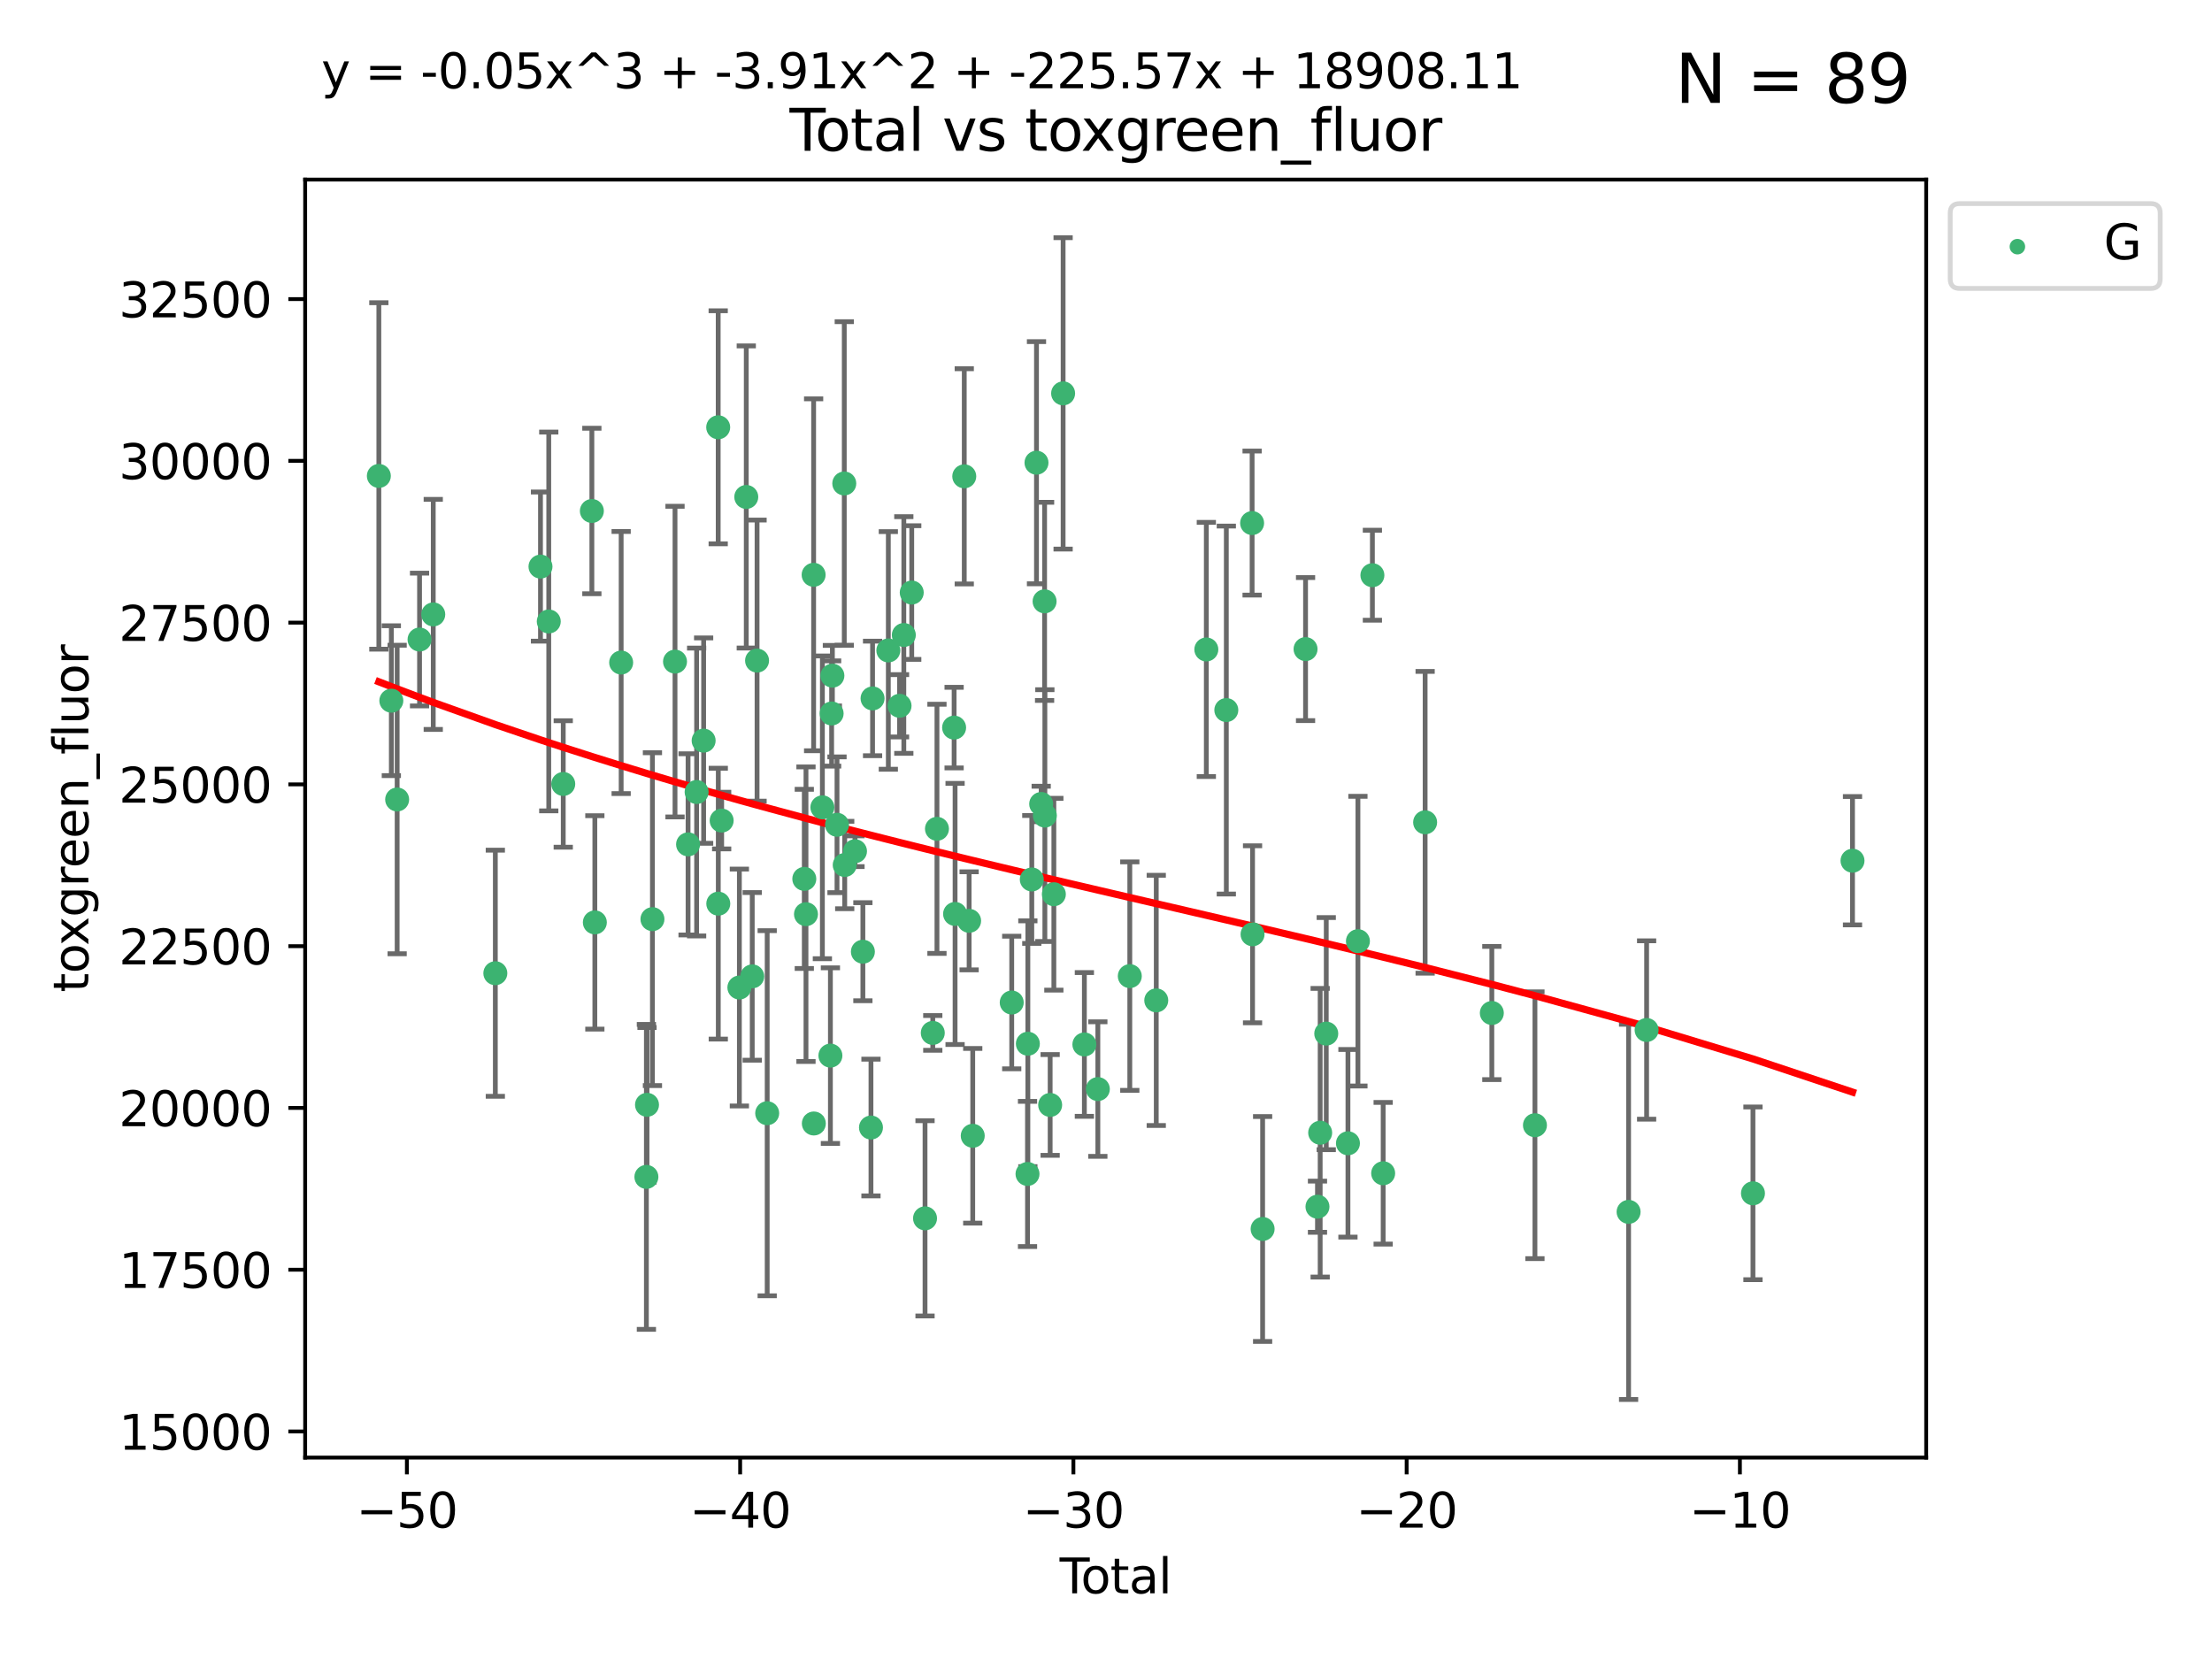 <?xml version="1.0" encoding="utf-8" standalone="no"?>
<!DOCTYPE svg PUBLIC "-//W3C//DTD SVG 1.1//EN"
  "http://www.w3.org/Graphics/SVG/1.1/DTD/svg11.dtd">
<svg xmlns:xlink="http://www.w3.org/1999/xlink" width="460.8pt" height="345.6pt" viewBox="0 0 460.8 345.6" xmlns="http://www.w3.org/2000/svg" version="1.1">
 <defs>
  <style type="text/css">*{stroke-linejoin: round; stroke-linecap: butt}</style>
 </defs>
 <g id="figure_1">
  <g id="patch_1">
   <path d="M 0 345.6 
L 460.8 345.6 
L 460.8 0 
L 0 0 
z
" style="fill: #ffffff"/>
  </g>
  <g id="axes_1">
   <g id="patch_2">
    <path d="M 63.571 303.64 
L 401.26 303.64 
L 401.26 37.411 
L 63.571 37.411 
z
" style="fill: #ffffff"/>
   </g>
   <g id="PathCollection_1">
    <defs>
     <path id="mb5accc2454" d="M 0 1.118 
C 0.297 1.118 0.581 1 0.791 0.791 
C 1 0.581 1.118 0.297 1.118 0 
C 1.118 -0.297 1 -0.581 0.791 -0.791 
C 0.581 -1 0.297 -1.118 0 -1.118 
C -0.297 -1.118 -0.581 -1 -0.791 -0.791 
C -1 -0.581 -1.118 -0.297 -1.118 0 
C -1.118 0.297 -1 0.581 -0.791 0.791 
C -0.581 1 -0.297 1.118 0 1.118 
z
" style="stroke: #3cb371"/>
    </defs>
    <g clip-path="url(#paccc942c3d)">
     <use xlink:href="#mb5accc2454" x="78.921" y="99.146" style="fill: #3cb371; stroke: #3cb371"/>
     <use xlink:href="#mb5accc2454" x="81.522" y="145.965" style="fill: #3cb371; stroke: #3cb371"/>
     <use xlink:href="#mb5accc2454" x="82.734" y="166.548" style="fill: #3cb371; stroke: #3cb371"/>
     <use xlink:href="#mb5accc2454" x="87.399" y="133.227" style="fill: #3cb371; stroke: #3cb371"/>
     <use xlink:href="#mb5accc2454" x="90.255" y="127.992" style="fill: #3cb371; stroke: #3cb371"/>
     <use xlink:href="#mb5accc2454" x="103.187" y="202.741" style="fill: #3cb371; stroke: #3cb371"/>
     <use xlink:href="#mb5accc2454" x="112.594" y="118.031" style="fill: #3cb371; stroke: #3cb371"/>
     <use xlink:href="#mb5accc2454" x="114.318" y="129.463" style="fill: #3cb371; stroke: #3cb371"/>
     <use xlink:href="#mb5accc2454" x="117.335" y="163.315" style="fill: #3cb371; stroke: #3cb371"/>
     <use xlink:href="#mb5accc2454" x="123.296" y="106.448" style="fill: #3cb371; stroke: #3cb371"/>
     <use xlink:href="#mb5accc2454" x="123.918" y="192.153" style="fill: #3cb371; stroke: #3cb371"/>
     <use xlink:href="#mb5accc2454" x="129.398" y="138.02" style="fill: #3cb371; stroke: #3cb371"/>
     <use xlink:href="#mb5accc2454" x="134.656" y="245.167" style="fill: #3cb371; stroke: #3cb371"/>
     <use xlink:href="#mb5accc2454" x="134.784" y="230.153" style="fill: #3cb371; stroke: #3cb371"/>
     <use xlink:href="#mb5accc2454" x="135.916" y="191.476" style="fill: #3cb371; stroke: #3cb371"/>
     <use xlink:href="#mb5accc2454" x="140.618" y="137.825" style="fill: #3cb371; stroke: #3cb371"/>
     <use xlink:href="#mb5accc2454" x="143.338" y="175.896" style="fill: #3cb371; stroke: #3cb371"/>
     <use xlink:href="#mb5accc2454" x="145.12" y="164.991" style="fill: #3cb371; stroke: #3cb371"/>
     <use xlink:href="#mb5accc2454" x="146.58" y="154.284" style="fill: #3cb371; stroke: #3cb371"/>
     <use xlink:href="#mb5accc2454" x="149.614" y="89.012" style="fill: #3cb371; stroke: #3cb371"/>
     <use xlink:href="#mb5accc2454" x="149.633" y="188.249" style="fill: #3cb371; stroke: #3cb371"/>
     <use xlink:href="#mb5accc2454" x="150.335" y="170.94" style="fill: #3cb371; stroke: #3cb371"/>
     <use xlink:href="#mb5accc2454" x="154.026" y="205.719" style="fill: #3cb371; stroke: #3cb371"/>
     <use xlink:href="#mb5accc2454" x="155.462" y="103.526" style="fill: #3cb371; stroke: #3cb371"/>
     <use xlink:href="#mb5accc2454" x="156.706" y="203.397" style="fill: #3cb371; stroke: #3cb371"/>
     <use xlink:href="#mb5accc2454" x="157.71" y="137.614" style="fill: #3cb371; stroke: #3cb371"/>
     <use xlink:href="#mb5accc2454" x="159.821" y="231.904" style="fill: #3cb371; stroke: #3cb371"/>
     <use xlink:href="#mb5accc2454" x="167.55" y="183.085" style="fill: #3cb371; stroke: #3cb371"/>
     <use xlink:href="#mb5accc2454" x="167.902" y="190.443" style="fill: #3cb371; stroke: #3cb371"/>
     <use xlink:href="#mb5accc2454" x="169.493" y="119.742" style="fill: #3cb371; stroke: #3cb371"/>
     <use xlink:href="#mb5accc2454" x="169.538" y="234.043" style="fill: #3cb371; stroke: #3cb371"/>
     <use xlink:href="#mb5accc2454" x="171.317" y="168.182" style="fill: #3cb371; stroke: #3cb371"/>
     <use xlink:href="#mb5accc2454" x="172.989" y="219.902" style="fill: #3cb371; stroke: #3cb371"/>
     <use xlink:href="#mb5accc2454" x="173.244" y="148.632" style="fill: #3cb371; stroke: #3cb371"/>
     <use xlink:href="#mb5accc2454" x="173.402" y="140.752" style="fill: #3cb371; stroke: #3cb371"/>
     <use xlink:href="#mb5accc2454" x="174.365" y="171.815" style="fill: #3cb371; stroke: #3cb371"/>
     <use xlink:href="#mb5accc2454" x="175.877" y="100.714" style="fill: #3cb371; stroke: #3cb371"/>
     <use xlink:href="#mb5accc2454" x="175.97" y="180.196" style="fill: #3cb371; stroke: #3cb371"/>
     <use xlink:href="#mb5accc2454" x="178.111" y="177.323" style="fill: #3cb371; stroke: #3cb371"/>
     <use xlink:href="#mb5accc2454" x="179.754" y="198.258" style="fill: #3cb371; stroke: #3cb371"/>
     <use xlink:href="#mb5accc2454" x="181.439" y="234.884" style="fill: #3cb371; stroke: #3cb371"/>
     <use xlink:href="#mb5accc2454" x="181.771" y="145.495" style="fill: #3cb371; stroke: #3cb371"/>
     <use xlink:href="#mb5accc2454" x="185.056" y="135.498" style="fill: #3cb371; stroke: #3cb371"/>
     <use xlink:href="#mb5accc2454" x="187.392" y="147.031" style="fill: #3cb371; stroke: #3cb371"/>
     <use xlink:href="#mb5accc2454" x="188.282" y="132.283" style="fill: #3cb371; stroke: #3cb371"/>
     <use xlink:href="#mb5accc2454" x="189.932" y="123.439" style="fill: #3cb371; stroke: #3cb371"/>
     <use xlink:href="#mb5accc2454" x="192.701" y="253.802" style="fill: #3cb371; stroke: #3cb371"/>
     <use xlink:href="#mb5accc2454" x="194.315" y="215.174" style="fill: #3cb371; stroke: #3cb371"/>
     <use xlink:href="#mb5accc2454" x="195.186" y="172.659" style="fill: #3cb371; stroke: #3cb371"/>
     <use xlink:href="#mb5accc2454" x="198.759" y="151.574" style="fill: #3cb371; stroke: #3cb371"/>
     <use xlink:href="#mb5accc2454" x="198.96" y="190.39" style="fill: #3cb371; stroke: #3cb371"/>
     <use xlink:href="#mb5accc2454" x="200.874" y="99.229" style="fill: #3cb371; stroke: #3cb371"/>
     <use xlink:href="#mb5accc2454" x="201.885" y="191.824" style="fill: #3cb371; stroke: #3cb371"/>
     <use xlink:href="#mb5accc2454" x="202.64" y="236.606" style="fill: #3cb371; stroke: #3cb371"/>
     <use xlink:href="#mb5accc2454" x="210.761" y="208.841" style="fill: #3cb371; stroke: #3cb371"/>
     <use xlink:href="#mb5accc2454" x="214.05" y="244.559" style="fill: #3cb371; stroke: #3cb371"/>
     <use xlink:href="#mb5accc2454" x="214.122" y="217.427" style="fill: #3cb371; stroke: #3cb371"/>
     <use xlink:href="#mb5accc2454" x="214.941" y="183.207" style="fill: #3cb371; stroke: #3cb371"/>
     <use xlink:href="#mb5accc2454" x="215.92" y="96.389" style="fill: #3cb371; stroke: #3cb371"/>
     <use xlink:href="#mb5accc2454" x="216.899" y="167.483" style="fill: #3cb371; stroke: #3cb371"/>
     <use xlink:href="#mb5accc2454" x="217.607" y="125.273" style="fill: #3cb371; stroke: #3cb371"/>
     <use xlink:href="#mb5accc2454" x="217.664" y="169.903" style="fill: #3cb371; stroke: #3cb371"/>
     <use xlink:href="#mb5accc2454" x="218.766" y="230.18" style="fill: #3cb371; stroke: #3cb371"/>
     <use xlink:href="#mb5accc2454" x="219.537" y="186.284" style="fill: #3cb371; stroke: #3cb371"/>
     <use xlink:href="#mb5accc2454" x="221.466" y="81.946" style="fill: #3cb371; stroke: #3cb371"/>
     <use xlink:href="#mb5accc2454" x="225.896" y="217.578" style="fill: #3cb371; stroke: #3cb371"/>
     <use xlink:href="#mb5accc2454" x="228.702" y="226.875" style="fill: #3cb371; stroke: #3cb371"/>
     <use xlink:href="#mb5accc2454" x="235.358" y="203.344" style="fill: #3cb371; stroke: #3cb371"/>
     <use xlink:href="#mb5accc2454" x="240.87" y="208.399" style="fill: #3cb371; stroke: #3cb371"/>
     <use xlink:href="#mb5accc2454" x="251.301" y="135.294" style="fill: #3cb371; stroke: #3cb371"/>
     <use xlink:href="#mb5accc2454" x="255.464" y="147.918" style="fill: #3cb371; stroke: #3cb371"/>
     <use xlink:href="#mb5accc2454" x="260.837" y="108.965" style="fill: #3cb371; stroke: #3cb371"/>
     <use xlink:href="#mb5accc2454" x="260.929" y="194.629" style="fill: #3cb371; stroke: #3cb371"/>
     <use xlink:href="#mb5accc2454" x="263.027" y="256.019" style="fill: #3cb371; stroke: #3cb371"/>
     <use xlink:href="#mb5accc2454" x="271.971" y="135.216" style="fill: #3cb371; stroke: #3cb371"/>
     <use xlink:href="#mb5accc2454" x="274.455" y="251.378" style="fill: #3cb371; stroke: #3cb371"/>
     <use xlink:href="#mb5accc2454" x="275.016" y="235.968" style="fill: #3cb371; stroke: #3cb371"/>
     <use xlink:href="#mb5accc2454" x="276.283" y="215.321" style="fill: #3cb371; stroke: #3cb371"/>
     <use xlink:href="#mb5accc2454" x="280.802" y="238.167" style="fill: #3cb371; stroke: #3cb371"/>
     <use xlink:href="#mb5accc2454" x="282.88" y="196.061" style="fill: #3cb371; stroke: #3cb371"/>
     <use xlink:href="#mb5accc2454" x="285.895" y="119.829" style="fill: #3cb371; stroke: #3cb371"/>
     <use xlink:href="#mb5accc2454" x="288.138" y="244.411" style="fill: #3cb371; stroke: #3cb371"/>
     <use xlink:href="#mb5accc2454" x="296.881" y="171.303" style="fill: #3cb371; stroke: #3cb371"/>
     <use xlink:href="#mb5accc2454" x="310.775" y="211.026" style="fill: #3cb371; stroke: #3cb371"/>
     <use xlink:href="#mb5accc2454" x="319.757" y="234.407" style="fill: #3cb371; stroke: #3cb371"/>
     <use xlink:href="#mb5accc2454" x="339.265" y="252.456" style="fill: #3cb371; stroke: #3cb371"/>
     <use xlink:href="#mb5accc2454" x="343.02" y="214.566" style="fill: #3cb371; stroke: #3cb371"/>
     <use xlink:href="#mb5accc2454" x="365.174" y="248.59" style="fill: #3cb371; stroke: #3cb371"/>
     <use xlink:href="#mb5accc2454" x="385.911" y="179.302" style="fill: #3cb371; stroke: #3cb371"/>
    </g>
   </g>
   <g id="matplotlib.axis_1">
    <g id="xtick_1">
     <g id="line2d_1">
      <defs>
       <path id="m04171db899" d="M 0 0 
L 0 3.5 
" style="stroke: #000000; stroke-width: 0.8"/>
      </defs>
      <g>
       <use xlink:href="#m04171db899" x="84.763" y="303.64" style="stroke: #000000; stroke-width: 0.8"/>
      </g>
     </g>
     <g id="text_1">
      <!-- −50 -->
      <g transform="translate(74.211 318.238)scale(0.1 -0.1)">
       <defs>
        <path id="DejaVuSans-2212" d="M 678 2272 
L 4684 2272 
L 4684 1741 
L 678 1741 
L 678 2272 
z
" transform="scale(0.016)"/>
        <path id="DejaVuSans-35" d="M 691 4666 
L 3169 4666 
L 3169 4134 
L 1269 4134 
L 1269 2991 
Q 1406 3038 1543 3061 
Q 1681 3084 1819 3084 
Q 2600 3084 3056 2656 
Q 3513 2228 3513 1497 
Q 3513 744 3044 326 
Q 2575 -91 1722 -91 
Q 1428 -91 1123 -41 
Q 819 9 494 109 
L 494 744 
Q 775 591 1075 516 
Q 1375 441 1709 441 
Q 2250 441 2565 725 
Q 2881 1009 2881 1497 
Q 2881 1984 2565 2268 
Q 2250 2553 1709 2553 
Q 1456 2553 1204 2497 
Q 953 2441 691 2322 
L 691 4666 
z
" transform="scale(0.016)"/>
        <path id="DejaVuSans-30" d="M 2034 4250 
Q 1547 4250 1301 3770 
Q 1056 3291 1056 2328 
Q 1056 1369 1301 889 
Q 1547 409 2034 409 
Q 2525 409 2770 889 
Q 3016 1369 3016 2328 
Q 3016 3291 2770 3770 
Q 2525 4250 2034 4250 
z
M 2034 4750 
Q 2819 4750 3233 4129 
Q 3647 3509 3647 2328 
Q 3647 1150 3233 529 
Q 2819 -91 2034 -91 
Q 1250 -91 836 529 
Q 422 1150 422 2328 
Q 422 3509 836 4129 
Q 1250 4750 2034 4750 
z
" transform="scale(0.016)"/>
       </defs>
       <use xlink:href="#DejaVuSans-2212"/>
       <use xlink:href="#DejaVuSans-35" x="83.789"/>
       <use xlink:href="#DejaVuSans-30" x="147.412"/>
      </g>
     </g>
    </g>
    <g id="xtick_2">
     <g id="line2d_2">
      <g>
       <use xlink:href="#m04171db899" x="154.186" y="303.64" style="stroke: #000000; stroke-width: 0.8"/>
      </g>
     </g>
     <g id="text_2">
      <!-- −40 -->
      <g transform="translate(143.633 318.238)scale(0.1 -0.1)">
       <defs>
        <path id="DejaVuSans-34" d="M 2419 4116 
L 825 1625 
L 2419 1625 
L 2419 4116 
z
M 2253 4666 
L 3047 4666 
L 3047 1625 
L 3713 1625 
L 3713 1100 
L 3047 1100 
L 3047 0 
L 2419 0 
L 2419 1100 
L 313 1100 
L 313 1709 
L 2253 4666 
z
" transform="scale(0.016)"/>
       </defs>
       <use xlink:href="#DejaVuSans-2212"/>
       <use xlink:href="#DejaVuSans-34" x="83.789"/>
       <use xlink:href="#DejaVuSans-30" x="147.412"/>
      </g>
     </g>
    </g>
    <g id="xtick_3">
     <g id="line2d_3">
      <g>
       <use xlink:href="#m04171db899" x="223.608" y="303.64" style="stroke: #000000; stroke-width: 0.8"/>
      </g>
     </g>
     <g id="text_3">
      <!-- −30 -->
      <g transform="translate(213.056 318.238)scale(0.1 -0.1)">
       <defs>
        <path id="DejaVuSans-33" d="M 2597 2516 
Q 3050 2419 3304 2112 
Q 3559 1806 3559 1356 
Q 3559 666 3084 287 
Q 2609 -91 1734 -91 
Q 1441 -91 1130 -33 
Q 819 25 488 141 
L 488 750 
Q 750 597 1062 519 
Q 1375 441 1716 441 
Q 2309 441 2620 675 
Q 2931 909 2931 1356 
Q 2931 1769 2642 2001 
Q 2353 2234 1838 2234 
L 1294 2234 
L 1294 2753 
L 1863 2753 
Q 2328 2753 2575 2939 
Q 2822 3125 2822 3475 
Q 2822 3834 2567 4026 
Q 2313 4219 1838 4219 
Q 1578 4219 1281 4162 
Q 984 4106 628 3988 
L 628 4550 
Q 988 4650 1302 4700 
Q 1616 4750 1894 4750 
Q 2613 4750 3031 4423 
Q 3450 4097 3450 3541 
Q 3450 3153 3228 2886 
Q 3006 2619 2597 2516 
z
" transform="scale(0.016)"/>
       </defs>
       <use xlink:href="#DejaVuSans-2212"/>
       <use xlink:href="#DejaVuSans-33" x="83.789"/>
       <use xlink:href="#DejaVuSans-30" x="147.412"/>
      </g>
     </g>
    </g>
    <g id="xtick_4">
     <g id="line2d_4">
      <g>
       <use xlink:href="#m04171db899" x="293.031" y="303.64" style="stroke: #000000; stroke-width: 0.8"/>
      </g>
     </g>
     <g id="text_4">
      <!-- −20 -->
      <g transform="translate(282.478 318.238)scale(0.1 -0.1)">
       <defs>
        <path id="DejaVuSans-32" d="M 1228 531 
L 3431 531 
L 3431 0 
L 469 0 
L 469 531 
Q 828 903 1448 1529 
Q 2069 2156 2228 2338 
Q 2531 2678 2651 2914 
Q 2772 3150 2772 3378 
Q 2772 3750 2511 3984 
Q 2250 4219 1831 4219 
Q 1534 4219 1204 4116 
Q 875 4013 500 3803 
L 500 4441 
Q 881 4594 1212 4672 
Q 1544 4750 1819 4750 
Q 2544 4750 2975 4387 
Q 3406 4025 3406 3419 
Q 3406 3131 3298 2873 
Q 3191 2616 2906 2266 
Q 2828 2175 2409 1742 
Q 1991 1309 1228 531 
z
" transform="scale(0.016)"/>
       </defs>
       <use xlink:href="#DejaVuSans-2212"/>
       <use xlink:href="#DejaVuSans-32" x="83.789"/>
       <use xlink:href="#DejaVuSans-30" x="147.412"/>
      </g>
     </g>
    </g>
    <g id="xtick_5">
     <g id="line2d_5">
      <g>
       <use xlink:href="#m04171db899" x="362.453" y="303.64" style="stroke: #000000; stroke-width: 0.8"/>
      </g>
     </g>
     <g id="text_5">
      <!-- −10 -->
      <g transform="translate(351.901 318.238)scale(0.1 -0.1)">
       <defs>
        <path id="DejaVuSans-31" d="M 794 531 
L 1825 531 
L 1825 4091 
L 703 3866 
L 703 4441 
L 1819 4666 
L 2450 4666 
L 2450 531 
L 3481 531 
L 3481 0 
L 794 0 
L 794 531 
z
" transform="scale(0.016)"/>
       </defs>
       <use xlink:href="#DejaVuSans-2212"/>
       <use xlink:href="#DejaVuSans-31" x="83.789"/>
       <use xlink:href="#DejaVuSans-30" x="147.412"/>
      </g>
     </g>
    </g>
    <g id="text_6">
     <!-- Total -->
     <g transform="translate(220.739 331.917)scale(0.1 -0.1)">
      <defs>
       <path id="DejaVuSans-54" d="M -19 4666 
L 3928 4666 
L 3928 4134 
L 2272 4134 
L 2272 0 
L 1638 0 
L 1638 4134 
L -19 4134 
L -19 4666 
z
" transform="scale(0.016)"/>
       <path id="DejaVuSans-6f" d="M 1959 3097 
Q 1497 3097 1228 2736 
Q 959 2375 959 1747 
Q 959 1119 1226 758 
Q 1494 397 1959 397 
Q 2419 397 2687 759 
Q 2956 1122 2956 1747 
Q 2956 2369 2687 2733 
Q 2419 3097 1959 3097 
z
M 1959 3584 
Q 2709 3584 3137 3096 
Q 3566 2609 3566 1747 
Q 3566 888 3137 398 
Q 2709 -91 1959 -91 
Q 1206 -91 779 398 
Q 353 888 353 1747 
Q 353 2609 779 3096 
Q 1206 3584 1959 3584 
z
" transform="scale(0.016)"/>
       <path id="DejaVuSans-74" d="M 1172 4494 
L 1172 3500 
L 2356 3500 
L 2356 3053 
L 1172 3053 
L 1172 1153 
Q 1172 725 1289 603 
Q 1406 481 1766 481 
L 2356 481 
L 2356 0 
L 1766 0 
Q 1100 0 847 248 
Q 594 497 594 1153 
L 594 3053 
L 172 3053 
L 172 3500 
L 594 3500 
L 594 4494 
L 1172 4494 
z
" transform="scale(0.016)"/>
       <path id="DejaVuSans-61" d="M 2194 1759 
Q 1497 1759 1228 1600 
Q 959 1441 959 1056 
Q 959 750 1161 570 
Q 1363 391 1709 391 
Q 2188 391 2477 730 
Q 2766 1069 2766 1631 
L 2766 1759 
L 2194 1759 
z
M 3341 1997 
L 3341 0 
L 2766 0 
L 2766 531 
Q 2569 213 2275 61 
Q 1981 -91 1556 -91 
Q 1019 -91 701 211 
Q 384 513 384 1019 
Q 384 1609 779 1909 
Q 1175 2209 1959 2209 
L 2766 2209 
L 2766 2266 
Q 2766 2663 2505 2880 
Q 2244 3097 1772 3097 
Q 1472 3097 1187 3025 
Q 903 2953 641 2809 
L 641 3341 
Q 956 3463 1253 3523 
Q 1550 3584 1831 3584 
Q 2591 3584 2966 3190 
Q 3341 2797 3341 1997 
z
" transform="scale(0.016)"/>
       <path id="DejaVuSans-6c" d="M 603 4863 
L 1178 4863 
L 1178 0 
L 603 0 
L 603 4863 
z
" transform="scale(0.016)"/>
      </defs>
      <use xlink:href="#DejaVuSans-54"/>
      <use xlink:href="#DejaVuSans-6f" x="44.084"/>
      <use xlink:href="#DejaVuSans-74" x="105.266"/>
      <use xlink:href="#DejaVuSans-61" x="144.475"/>
      <use xlink:href="#DejaVuSans-6c" x="205.754"/>
     </g>
    </g>
   </g>
   <g id="matplotlib.axis_2">
    <g id="ytick_1">
     <g id="line2d_6">
      <defs>
       <path id="madef27c9e4" d="M 0 0 
L -3.5 0 
" style="stroke: #000000; stroke-width: 0.8"/>
      </defs>
      <g>
       <use xlink:href="#madef27c9e4" x="63.571" y="298.2" style="stroke: #000000; stroke-width: 0.8"/>
      </g>
     </g>
     <g id="text_7">
      <!-- 15000 -->
      <g transform="translate(24.759 302)scale(0.1 -0.1)">
       <use xlink:href="#DejaVuSans-31"/>
       <use xlink:href="#DejaVuSans-35" x="63.623"/>
       <use xlink:href="#DejaVuSans-30" x="127.246"/>
       <use xlink:href="#DejaVuSans-30" x="190.869"/>
       <use xlink:href="#DejaVuSans-30" x="254.492"/>
      </g>
     </g>
    </g>
    <g id="ytick_2">
     <g id="line2d_7">
      <g>
       <use xlink:href="#madef27c9e4" x="63.571" y="264.501" style="stroke: #000000; stroke-width: 0.8"/>
      </g>
     </g>
     <g id="text_8">
      <!-- 17500 -->
      <g transform="translate(24.759 268.3)scale(0.1 -0.1)">
       <defs>
        <path id="DejaVuSans-37" d="M 525 4666 
L 3525 4666 
L 3525 4397 
L 1831 0 
L 1172 0 
L 2766 4134 
L 525 4134 
L 525 4666 
z
" transform="scale(0.016)"/>
       </defs>
       <use xlink:href="#DejaVuSans-31"/>
       <use xlink:href="#DejaVuSans-37" x="63.623"/>
       <use xlink:href="#DejaVuSans-35" x="127.246"/>
       <use xlink:href="#DejaVuSans-30" x="190.869"/>
       <use xlink:href="#DejaVuSans-30" x="254.492"/>
      </g>
     </g>
    </g>
    <g id="ytick_3">
     <g id="line2d_8">
      <g>
       <use xlink:href="#madef27c9e4" x="63.571" y="230.802" style="stroke: #000000; stroke-width: 0.8"/>
      </g>
     </g>
     <g id="text_9">
      <!-- 20000 -->
      <g transform="translate(24.759 234.601)scale(0.1 -0.1)">
       <use xlink:href="#DejaVuSans-32"/>
       <use xlink:href="#DejaVuSans-30" x="63.623"/>
       <use xlink:href="#DejaVuSans-30" x="127.246"/>
       <use xlink:href="#DejaVuSans-30" x="190.869"/>
       <use xlink:href="#DejaVuSans-30" x="254.492"/>
      </g>
     </g>
    </g>
    <g id="ytick_4">
     <g id="line2d_9">
      <g>
       <use xlink:href="#madef27c9e4" x="63.571" y="197.102" style="stroke: #000000; stroke-width: 0.8"/>
      </g>
     </g>
     <g id="text_10">
      <!-- 22500 -->
      <g transform="translate(24.759 200.901)scale(0.1 -0.1)">
       <use xlink:href="#DejaVuSans-32"/>
       <use xlink:href="#DejaVuSans-32" x="63.623"/>
       <use xlink:href="#DejaVuSans-35" x="127.246"/>
       <use xlink:href="#DejaVuSans-30" x="190.869"/>
       <use xlink:href="#DejaVuSans-30" x="254.492"/>
      </g>
     </g>
    </g>
    <g id="ytick_5">
     <g id="line2d_10">
      <g>
       <use xlink:href="#madef27c9e4" x="63.571" y="163.403" style="stroke: #000000; stroke-width: 0.8"/>
      </g>
     </g>
     <g id="text_11">
      <!-- 25000 -->
      <g transform="translate(24.759 167.202)scale(0.1 -0.1)">
       <use xlink:href="#DejaVuSans-32"/>
       <use xlink:href="#DejaVuSans-35" x="63.623"/>
       <use xlink:href="#DejaVuSans-30" x="127.246"/>
       <use xlink:href="#DejaVuSans-30" x="190.869"/>
       <use xlink:href="#DejaVuSans-30" x="254.492"/>
      </g>
     </g>
    </g>
    <g id="ytick_6">
     <g id="line2d_11">
      <g>
       <use xlink:href="#madef27c9e4" x="63.571" y="129.703" style="stroke: #000000; stroke-width: 0.8"/>
      </g>
     </g>
     <g id="text_12">
      <!-- 27500 -->
      <g transform="translate(24.759 133.503)scale(0.1 -0.1)">
       <use xlink:href="#DejaVuSans-32"/>
       <use xlink:href="#DejaVuSans-37" x="63.623"/>
       <use xlink:href="#DejaVuSans-35" x="127.246"/>
       <use xlink:href="#DejaVuSans-30" x="190.869"/>
       <use xlink:href="#DejaVuSans-30" x="254.492"/>
      </g>
     </g>
    </g>
    <g id="ytick_7">
     <g id="line2d_12">
      <g>
       <use xlink:href="#madef27c9e4" x="63.571" y="96.004" style="stroke: #000000; stroke-width: 0.8"/>
      </g>
     </g>
     <g id="text_13">
      <!-- 30000 -->
      <g transform="translate(24.759 99.803)scale(0.1 -0.1)">
       <use xlink:href="#DejaVuSans-33"/>
       <use xlink:href="#DejaVuSans-30" x="63.623"/>
       <use xlink:href="#DejaVuSans-30" x="127.246"/>
       <use xlink:href="#DejaVuSans-30" x="190.869"/>
       <use xlink:href="#DejaVuSans-30" x="254.492"/>
      </g>
     </g>
    </g>
    <g id="ytick_8">
     <g id="line2d_13">
      <g>
       <use xlink:href="#madef27c9e4" x="63.571" y="62.304" style="stroke: #000000; stroke-width: 0.8"/>
      </g>
     </g>
     <g id="text_14">
      <!-- 32500 -->
      <g transform="translate(24.759 66.104)scale(0.1 -0.1)">
       <use xlink:href="#DejaVuSans-33"/>
       <use xlink:href="#DejaVuSans-32" x="63.623"/>
       <use xlink:href="#DejaVuSans-35" x="127.246"/>
       <use xlink:href="#DejaVuSans-30" x="190.869"/>
       <use xlink:href="#DejaVuSans-30" x="254.492"/>
      </g>
     </g>
    </g>
    <g id="text_15">
     <!-- toxgreen_fluor -->
     <g transform="translate(18.401 206.72)rotate(-90)scale(0.1 -0.1)">
      <defs>
       <path id="DejaVuSans-78" d="M 3513 3500 
L 2247 1797 
L 3578 0 
L 2900 0 
L 1881 1375 
L 863 0 
L 184 0 
L 1544 1831 
L 300 3500 
L 978 3500 
L 1906 2253 
L 2834 3500 
L 3513 3500 
z
" transform="scale(0.016)"/>
       <path id="DejaVuSans-67" d="M 2906 1791 
Q 2906 2416 2648 2759 
Q 2391 3103 1925 3103 
Q 1463 3103 1205 2759 
Q 947 2416 947 1791 
Q 947 1169 1205 825 
Q 1463 481 1925 481 
Q 2391 481 2648 825 
Q 2906 1169 2906 1791 
z
M 3481 434 
Q 3481 -459 3084 -895 
Q 2688 -1331 1869 -1331 
Q 1566 -1331 1297 -1286 
Q 1028 -1241 775 -1147 
L 775 -588 
Q 1028 -725 1275 -790 
Q 1522 -856 1778 -856 
Q 2344 -856 2625 -561 
Q 2906 -266 2906 331 
L 2906 616 
Q 2728 306 2450 153 
Q 2172 0 1784 0 
Q 1141 0 747 490 
Q 353 981 353 1791 
Q 353 2603 747 3093 
Q 1141 3584 1784 3584 
Q 2172 3584 2450 3431 
Q 2728 3278 2906 2969 
L 2906 3500 
L 3481 3500 
L 3481 434 
z
" transform="scale(0.016)"/>
       <path id="DejaVuSans-72" d="M 2631 2963 
Q 2534 3019 2420 3045 
Q 2306 3072 2169 3072 
Q 1681 3072 1420 2755 
Q 1159 2438 1159 1844 
L 1159 0 
L 581 0 
L 581 3500 
L 1159 3500 
L 1159 2956 
Q 1341 3275 1631 3429 
Q 1922 3584 2338 3584 
Q 2397 3584 2469 3576 
Q 2541 3569 2628 3553 
L 2631 2963 
z
" transform="scale(0.016)"/>
       <path id="DejaVuSans-65" d="M 3597 1894 
L 3597 1613 
L 953 1613 
Q 991 1019 1311 708 
Q 1631 397 2203 397 
Q 2534 397 2845 478 
Q 3156 559 3463 722 
L 3463 178 
Q 3153 47 2828 -22 
Q 2503 -91 2169 -91 
Q 1331 -91 842 396 
Q 353 884 353 1716 
Q 353 2575 817 3079 
Q 1281 3584 2069 3584 
Q 2775 3584 3186 3129 
Q 3597 2675 3597 1894 
z
M 3022 2063 
Q 3016 2534 2758 2815 
Q 2500 3097 2075 3097 
Q 1594 3097 1305 2825 
Q 1016 2553 972 2059 
L 3022 2063 
z
" transform="scale(0.016)"/>
       <path id="DejaVuSans-6e" d="M 3513 2113 
L 3513 0 
L 2938 0 
L 2938 2094 
Q 2938 2591 2744 2837 
Q 2550 3084 2163 3084 
Q 1697 3084 1428 2787 
Q 1159 2491 1159 1978 
L 1159 0 
L 581 0 
L 581 3500 
L 1159 3500 
L 1159 2956 
Q 1366 3272 1645 3428 
Q 1925 3584 2291 3584 
Q 2894 3584 3203 3211 
Q 3513 2838 3513 2113 
z
" transform="scale(0.016)"/>
       <path id="DejaVuSans-5f" d="M 3263 -1063 
L 3263 -1509 
L -63 -1509 
L -63 -1063 
L 3263 -1063 
z
" transform="scale(0.016)"/>
       <path id="DejaVuSans-66" d="M 2375 4863 
L 2375 4384 
L 1825 4384 
Q 1516 4384 1395 4259 
Q 1275 4134 1275 3809 
L 1275 3500 
L 2222 3500 
L 2222 3053 
L 1275 3053 
L 1275 0 
L 697 0 
L 697 3053 
L 147 3053 
L 147 3500 
L 697 3500 
L 697 3744 
Q 697 4328 969 4595 
Q 1241 4863 1831 4863 
L 2375 4863 
z
" transform="scale(0.016)"/>
       <path id="DejaVuSans-75" d="M 544 1381 
L 544 3500 
L 1119 3500 
L 1119 1403 
Q 1119 906 1312 657 
Q 1506 409 1894 409 
Q 2359 409 2629 706 
Q 2900 1003 2900 1516 
L 2900 3500 
L 3475 3500 
L 3475 0 
L 2900 0 
L 2900 538 
Q 2691 219 2414 64 
Q 2138 -91 1772 -91 
Q 1169 -91 856 284 
Q 544 659 544 1381 
z
M 1991 3584 
L 1991 3584 
z
" transform="scale(0.016)"/>
      </defs>
      <use xlink:href="#DejaVuSans-74"/>
      <use xlink:href="#DejaVuSans-6f" x="39.209"/>
      <use xlink:href="#DejaVuSans-78" x="97.266"/>
      <use xlink:href="#DejaVuSans-67" x="156.445"/>
      <use xlink:href="#DejaVuSans-72" x="219.922"/>
      <use xlink:href="#DejaVuSans-65" x="258.785"/>
      <use xlink:href="#DejaVuSans-65" x="320.309"/>
      <use xlink:href="#DejaVuSans-6e" x="381.832"/>
      <use xlink:href="#DejaVuSans-5f" x="445.211"/>
      <use xlink:href="#DejaVuSans-66" x="495.211"/>
      <use xlink:href="#DejaVuSans-6c" x="530.416"/>
      <use xlink:href="#DejaVuSans-75" x="558.199"/>
      <use xlink:href="#DejaVuSans-6f" x="621.578"/>
      <use xlink:href="#DejaVuSans-72" x="682.76"/>
     </g>
    </g>
   </g>
   <g id="LineCollection_1">
    <path d="M 78.921 135.232 
L 78.921 63.061 
" clip-path="url(#paccc942c3d)" style="fill: none; stroke: #696969"/>
    <path d="M 81.522 161.575 
L 81.522 130.354 
" clip-path="url(#paccc942c3d)" style="fill: none; stroke: #696969"/>
    <path d="M 82.734 198.685 
L 82.734 134.411 
" clip-path="url(#paccc942c3d)" style="fill: none; stroke: #696969"/>
    <path d="M 87.399 147.059 
L 87.399 119.395 
" clip-path="url(#paccc942c3d)" style="fill: none; stroke: #696969"/>
    <path d="M 90.255 151.955 
L 90.255 104.028 
" clip-path="url(#paccc942c3d)" style="fill: none; stroke: #696969"/>
    <path d="M 103.187 228.376 
L 103.187 177.107 
" clip-path="url(#paccc942c3d)" style="fill: none; stroke: #696969"/>
    <path d="M 112.594 133.568 
L 112.594 102.493 
" clip-path="url(#paccc942c3d)" style="fill: none; stroke: #696969"/>
    <path d="M 114.318 168.917 
L 114.318 90.008 
" clip-path="url(#paccc942c3d)" style="fill: none; stroke: #696969"/>
    <path d="M 117.335 176.488 
L 117.335 150.141 
" clip-path="url(#paccc942c3d)" style="fill: none; stroke: #696969"/>
    <path d="M 123.296 123.686 
L 123.296 89.21 
" clip-path="url(#paccc942c3d)" style="fill: none; stroke: #696969"/>
    <path d="M 123.918 214.379 
L 123.918 169.927 
" clip-path="url(#paccc942c3d)" style="fill: none; stroke: #696969"/>
    <path d="M 129.398 165.319 
L 129.398 110.72 
" clip-path="url(#paccc942c3d)" style="fill: none; stroke: #696969"/>
    <path d="M 134.656 276.93 
L 134.656 213.404 
" clip-path="url(#paccc942c3d)" style="fill: none; stroke: #696969"/>
    <path d="M 134.784 246.258 
L 134.784 214.048 
" clip-path="url(#paccc942c3d)" style="fill: none; stroke: #696969"/>
    <path d="M 135.916 226.147 
L 135.916 156.806 
" clip-path="url(#paccc942c3d)" style="fill: none; stroke: #696969"/>
    <path d="M 140.618 170.183 
L 140.618 105.466 
" clip-path="url(#paccc942c3d)" style="fill: none; stroke: #696969"/>
    <path d="M 143.338 194.774 
L 143.338 157.018 
" clip-path="url(#paccc942c3d)" style="fill: none; stroke: #696969"/>
    <path d="M 145.12 194.974 
L 145.12 135.009 
" clip-path="url(#paccc942c3d)" style="fill: none; stroke: #696969"/>
    <path d="M 146.58 175.676 
L 146.58 132.892 
" clip-path="url(#paccc942c3d)" style="fill: none; stroke: #696969"/>
    <path d="M 149.614 113.289 
L 149.614 64.736 
" clip-path="url(#paccc942c3d)" style="fill: none; stroke: #696969"/>
    <path d="M 149.633 216.46 
L 149.633 160.039 
" clip-path="url(#paccc942c3d)" style="fill: none; stroke: #696969"/>
    <path d="M 150.335 176.839 
L 150.335 165.042 
" clip-path="url(#paccc942c3d)" style="fill: none; stroke: #696969"/>
    <path d="M 154.026 230.39 
L 154.026 181.048 
" clip-path="url(#paccc942c3d)" style="fill: none; stroke: #696969"/>
    <path d="M 155.462 134.995 
L 155.462 72.056 
" clip-path="url(#paccc942c3d)" style="fill: none; stroke: #696969"/>
    <path d="M 156.706 220.862 
L 156.706 185.932 
" clip-path="url(#paccc942c3d)" style="fill: none; stroke: #696969"/>
    <path d="M 157.71 166.892 
L 157.71 108.336 
" clip-path="url(#paccc942c3d)" style="fill: none; stroke: #696969"/>
    <path d="M 159.821 269.935 
L 159.821 193.874 
" clip-path="url(#paccc942c3d)" style="fill: none; stroke: #696969"/>
    <path d="M 167.55 201.747 
L 167.55 164.424 
" clip-path="url(#paccc942c3d)" style="fill: none; stroke: #696969"/>
    <path d="M 167.902 221.126 
L 167.902 159.76 
" clip-path="url(#paccc942c3d)" style="fill: none; stroke: #696969"/>
    <path d="M 169.493 156.399 
L 169.493 83.085 
" clip-path="url(#paccc942c3d)" style="fill: none; stroke: #696969"/>
    <path d="M 169.538 235.052 
L 169.538 233.035 
" clip-path="url(#paccc942c3d)" style="fill: none; stroke: #696969"/>
    <path d="M 171.317 199.717 
L 171.317 136.646 
" clip-path="url(#paccc942c3d)" style="fill: none; stroke: #696969"/>
    <path d="M 172.989 238.193 
L 172.989 201.612 
" clip-path="url(#paccc942c3d)" style="fill: none; stroke: #696969"/>
    <path d="M 173.244 159.595 
L 173.244 137.669 
" clip-path="url(#paccc942c3d)" style="fill: none; stroke: #696969"/>
    <path d="M 173.402 147.059 
L 173.402 134.446 
" clip-path="url(#paccc942c3d)" style="fill: none; stroke: #696969"/>
    <path d="M 174.365 185.956 
L 174.365 157.674 
" clip-path="url(#paccc942c3d)" style="fill: none; stroke: #696969"/>
    <path d="M 175.877 134.418 
L 175.877 67.011 
" clip-path="url(#paccc942c3d)" style="fill: none; stroke: #696969"/>
    <path d="M 175.97 189.299 
L 175.97 171.093 
" clip-path="url(#paccc942c3d)" style="fill: none; stroke: #696969"/>
    <path d="M 178.111 180.527 
L 178.111 174.119 
" clip-path="url(#paccc942c3d)" style="fill: none; stroke: #696969"/>
    <path d="M 179.754 208.473 
L 179.754 188.044 
" clip-path="url(#paccc942c3d)" style="fill: none; stroke: #696969"/>
    <path d="M 181.439 249.125 
L 181.439 220.643 
" clip-path="url(#paccc942c3d)" style="fill: none; stroke: #696969"/>
    <path d="M 181.771 157.427 
L 181.771 133.563 
" clip-path="url(#paccc942c3d)" style="fill: none; stroke: #696969"/>
    <path d="M 185.056 160.246 
L 185.056 110.75 
" clip-path="url(#paccc942c3d)" style="fill: none; stroke: #696969"/>
    <path d="M 187.392 153.524 
L 187.392 140.538 
" clip-path="url(#paccc942c3d)" style="fill: none; stroke: #696969"/>
    <path d="M 188.282 156.934 
L 188.282 107.632 
" clip-path="url(#paccc942c3d)" style="fill: none; stroke: #696969"/>
    <path d="M 189.932 137.361 
L 189.932 109.517 
" clip-path="url(#paccc942c3d)" style="fill: none; stroke: #696969"/>
    <path d="M 192.701 274.143 
L 192.701 233.462 
" clip-path="url(#paccc942c3d)" style="fill: none; stroke: #696969"/>
    <path d="M 194.315 218.79 
L 194.315 211.558 
" clip-path="url(#paccc942c3d)" style="fill: none; stroke: #696969"/>
    <path d="M 195.186 198.611 
L 195.186 146.708 
" clip-path="url(#paccc942c3d)" style="fill: none; stroke: #696969"/>
    <path d="M 198.759 159.968 
L 198.759 143.181 
" clip-path="url(#paccc942c3d)" style="fill: none; stroke: #696969"/>
    <path d="M 198.96 217.592 
L 198.96 163.189 
" clip-path="url(#paccc942c3d)" style="fill: none; stroke: #696969"/>
    <path d="M 200.874 121.646 
L 200.874 76.812 
" clip-path="url(#paccc942c3d)" style="fill: none; stroke: #696969"/>
    <path d="M 201.885 202.039 
L 201.885 181.609 
" clip-path="url(#paccc942c3d)" style="fill: none; stroke: #696969"/>
    <path d="M 202.64 254.796 
L 202.64 218.417 
" clip-path="url(#paccc942c3d)" style="fill: none; stroke: #696969"/>
    <path d="M 210.761 222.655 
L 210.761 195.027 
" clip-path="url(#paccc942c3d)" style="fill: none; stroke: #696969"/>
    <path d="M 214.05 259.679 
L 214.05 229.439 
" clip-path="url(#paccc942c3d)" style="fill: none; stroke: #696969"/>
    <path d="M 214.122 243.025 
L 214.122 191.829 
" clip-path="url(#paccc942c3d)" style="fill: none; stroke: #696969"/>
    <path d="M 214.941 196.527 
L 214.941 169.886 
" clip-path="url(#paccc942c3d)" style="fill: none; stroke: #696969"/>
    <path d="M 215.92 121.616 
L 215.92 71.162 
" clip-path="url(#paccc942c3d)" style="fill: none; stroke: #696969"/>
    <path d="M 216.899 171.18 
L 216.899 163.786 
" clip-path="url(#paccc942c3d)" style="fill: none; stroke: #696969"/>
    <path d="M 217.607 145.91 
L 217.607 104.637 
" clip-path="url(#paccc942c3d)" style="fill: none; stroke: #696969"/>
    <path d="M 217.664 196.128 
L 217.664 143.678 
" clip-path="url(#paccc942c3d)" style="fill: none; stroke: #696969"/>
    <path d="M 218.766 240.675 
L 218.766 219.684 
" clip-path="url(#paccc942c3d)" style="fill: none; stroke: #696969"/>
    <path d="M 219.537 206.263 
L 219.537 166.304 
" clip-path="url(#paccc942c3d)" style="fill: none; stroke: #696969"/>
    <path d="M 221.466 114.379 
L 221.466 49.513 
" clip-path="url(#paccc942c3d)" style="fill: none; stroke: #696969"/>
    <path d="M 225.896 232.551 
L 225.896 202.604 
" clip-path="url(#paccc942c3d)" style="fill: none; stroke: #696969"/>
    <path d="M 228.702 240.892 
L 228.702 212.857 
" clip-path="url(#paccc942c3d)" style="fill: none; stroke: #696969"/>
    <path d="M 235.358 227.139 
L 235.358 179.55 
" clip-path="url(#paccc942c3d)" style="fill: none; stroke: #696969"/>
    <path d="M 240.87 234.464 
L 240.87 182.334 
" clip-path="url(#paccc942c3d)" style="fill: none; stroke: #696969"/>
    <path d="M 251.301 161.769 
L 251.301 108.818 
" clip-path="url(#paccc942c3d)" style="fill: none; stroke: #696969"/>
    <path d="M 255.464 186.243 
L 255.464 109.592 
" clip-path="url(#paccc942c3d)" style="fill: none; stroke: #696969"/>
    <path d="M 260.837 123.97 
L 260.837 93.96 
" clip-path="url(#paccc942c3d)" style="fill: none; stroke: #696969"/>
    <path d="M 260.929 213.07 
L 260.929 176.188 
" clip-path="url(#paccc942c3d)" style="fill: none; stroke: #696969"/>
    <path d="M 263.027 279.446 
L 263.027 232.593 
" clip-path="url(#paccc942c3d)" style="fill: none; stroke: #696969"/>
    <path d="M 271.971 150.114 
L 271.971 120.319 
" clip-path="url(#paccc942c3d)" style="fill: none; stroke: #696969"/>
    <path d="M 274.455 256.707 
L 274.455 246.049 
" clip-path="url(#paccc942c3d)" style="fill: none; stroke: #696969"/>
    <path d="M 275.016 266.034 
L 275.016 205.902 
" clip-path="url(#paccc942c3d)" style="fill: none; stroke: #696969"/>
    <path d="M 276.283 239.496 
L 276.283 191.146 
" clip-path="url(#paccc942c3d)" style="fill: none; stroke: #696969"/>
    <path d="M 280.802 257.706 
L 280.802 218.628 
" clip-path="url(#paccc942c3d)" style="fill: none; stroke: #696969"/>
    <path d="M 282.88 226.235 
L 282.88 165.887 
" clip-path="url(#paccc942c3d)" style="fill: none; stroke: #696969"/>
    <path d="M 285.895 129.202 
L 285.895 110.455 
" clip-path="url(#paccc942c3d)" style="fill: none; stroke: #696969"/>
    <path d="M 288.138 259.165 
L 288.138 229.657 
" clip-path="url(#paccc942c3d)" style="fill: none; stroke: #696969"/>
    <path d="M 296.881 202.737 
L 296.881 139.87 
" clip-path="url(#paccc942c3d)" style="fill: none; stroke: #696969"/>
    <path d="M 310.775 224.901 
L 310.775 197.151 
" clip-path="url(#paccc942c3d)" style="fill: none; stroke: #696969"/>
    <path d="M 319.757 262.194 
L 319.757 206.619 
" clip-path="url(#paccc942c3d)" style="fill: none; stroke: #696969"/>
    <path d="M 339.265 291.539 
L 339.265 213.373 
" clip-path="url(#paccc942c3d)" style="fill: none; stroke: #696969"/>
    <path d="M 343.02 233.145 
L 343.02 195.986 
" clip-path="url(#paccc942c3d)" style="fill: none; stroke: #696969"/>
    <path d="M 365.174 266.579 
L 365.174 230.601 
" clip-path="url(#paccc942c3d)" style="fill: none; stroke: #696969"/>
    <path d="M 385.911 192.67 
L 385.911 165.935 
" clip-path="url(#paccc942c3d)" style="fill: none; stroke: #696969"/>
   </g>
   <g id="line2d_14">
    <defs>
     <path id="mbb5dca9ee0" d="M 2 0 
L -2 -0 
" style="stroke: #696969"/>
    </defs>
    <g clip-path="url(#paccc942c3d)">
     <use xlink:href="#mbb5dca9ee0" x="78.921" y="135.232" style="fill: #696969; stroke: #696969"/>
     <use xlink:href="#mbb5dca9ee0" x="81.522" y="161.575" style="fill: #696969; stroke: #696969"/>
     <use xlink:href="#mbb5dca9ee0" x="82.734" y="198.685" style="fill: #696969; stroke: #696969"/>
     <use xlink:href="#mbb5dca9ee0" x="87.399" y="147.059" style="fill: #696969; stroke: #696969"/>
     <use xlink:href="#mbb5dca9ee0" x="90.255" y="151.955" style="fill: #696969; stroke: #696969"/>
     <use xlink:href="#mbb5dca9ee0" x="103.187" y="228.376" style="fill: #696969; stroke: #696969"/>
     <use xlink:href="#mbb5dca9ee0" x="112.594" y="133.568" style="fill: #696969; stroke: #696969"/>
     <use xlink:href="#mbb5dca9ee0" x="114.318" y="168.917" style="fill: #696969; stroke: #696969"/>
     <use xlink:href="#mbb5dca9ee0" x="117.335" y="176.488" style="fill: #696969; stroke: #696969"/>
     <use xlink:href="#mbb5dca9ee0" x="123.296" y="123.686" style="fill: #696969; stroke: #696969"/>
     <use xlink:href="#mbb5dca9ee0" x="123.918" y="214.379" style="fill: #696969; stroke: #696969"/>
     <use xlink:href="#mbb5dca9ee0" x="129.398" y="165.319" style="fill: #696969; stroke: #696969"/>
     <use xlink:href="#mbb5dca9ee0" x="134.656" y="276.93" style="fill: #696969; stroke: #696969"/>
     <use xlink:href="#mbb5dca9ee0" x="134.784" y="246.258" style="fill: #696969; stroke: #696969"/>
     <use xlink:href="#mbb5dca9ee0" x="135.916" y="226.147" style="fill: #696969; stroke: #696969"/>
     <use xlink:href="#mbb5dca9ee0" x="140.618" y="170.183" style="fill: #696969; stroke: #696969"/>
     <use xlink:href="#mbb5dca9ee0" x="143.338" y="194.774" style="fill: #696969; stroke: #696969"/>
     <use xlink:href="#mbb5dca9ee0" x="145.12" y="194.974" style="fill: #696969; stroke: #696969"/>
     <use xlink:href="#mbb5dca9ee0" x="146.58" y="175.676" style="fill: #696969; stroke: #696969"/>
     <use xlink:href="#mbb5dca9ee0" x="149.614" y="113.289" style="fill: #696969; stroke: #696969"/>
     <use xlink:href="#mbb5dca9ee0" x="149.633" y="216.46" style="fill: #696969; stroke: #696969"/>
     <use xlink:href="#mbb5dca9ee0" x="150.335" y="176.839" style="fill: #696969; stroke: #696969"/>
     <use xlink:href="#mbb5dca9ee0" x="154.026" y="230.39" style="fill: #696969; stroke: #696969"/>
     <use xlink:href="#mbb5dca9ee0" x="155.462" y="134.995" style="fill: #696969; stroke: #696969"/>
     <use xlink:href="#mbb5dca9ee0" x="156.706" y="220.862" style="fill: #696969; stroke: #696969"/>
     <use xlink:href="#mbb5dca9ee0" x="157.71" y="166.892" style="fill: #696969; stroke: #696969"/>
     <use xlink:href="#mbb5dca9ee0" x="159.821" y="269.935" style="fill: #696969; stroke: #696969"/>
     <use xlink:href="#mbb5dca9ee0" x="167.55" y="201.747" style="fill: #696969; stroke: #696969"/>
     <use xlink:href="#mbb5dca9ee0" x="167.902" y="221.126" style="fill: #696969; stroke: #696969"/>
     <use xlink:href="#mbb5dca9ee0" x="169.493" y="156.399" style="fill: #696969; stroke: #696969"/>
     <use xlink:href="#mbb5dca9ee0" x="169.538" y="235.052" style="fill: #696969; stroke: #696969"/>
     <use xlink:href="#mbb5dca9ee0" x="171.317" y="199.717" style="fill: #696969; stroke: #696969"/>
     <use xlink:href="#mbb5dca9ee0" x="172.989" y="238.193" style="fill: #696969; stroke: #696969"/>
     <use xlink:href="#mbb5dca9ee0" x="173.244" y="159.595" style="fill: #696969; stroke: #696969"/>
     <use xlink:href="#mbb5dca9ee0" x="173.402" y="147.059" style="fill: #696969; stroke: #696969"/>
     <use xlink:href="#mbb5dca9ee0" x="174.365" y="185.956" style="fill: #696969; stroke: #696969"/>
     <use xlink:href="#mbb5dca9ee0" x="175.877" y="134.418" style="fill: #696969; stroke: #696969"/>
     <use xlink:href="#mbb5dca9ee0" x="175.97" y="189.299" style="fill: #696969; stroke: #696969"/>
     <use xlink:href="#mbb5dca9ee0" x="178.111" y="180.527" style="fill: #696969; stroke: #696969"/>
     <use xlink:href="#mbb5dca9ee0" x="179.754" y="208.473" style="fill: #696969; stroke: #696969"/>
     <use xlink:href="#mbb5dca9ee0" x="181.439" y="249.125" style="fill: #696969; stroke: #696969"/>
     <use xlink:href="#mbb5dca9ee0" x="181.771" y="157.427" style="fill: #696969; stroke: #696969"/>
     <use xlink:href="#mbb5dca9ee0" x="185.056" y="160.246" style="fill: #696969; stroke: #696969"/>
     <use xlink:href="#mbb5dca9ee0" x="187.392" y="153.524" style="fill: #696969; stroke: #696969"/>
     <use xlink:href="#mbb5dca9ee0" x="188.282" y="156.934" style="fill: #696969; stroke: #696969"/>
     <use xlink:href="#mbb5dca9ee0" x="189.932" y="137.361" style="fill: #696969; stroke: #696969"/>
     <use xlink:href="#mbb5dca9ee0" x="192.701" y="274.143" style="fill: #696969; stroke: #696969"/>
     <use xlink:href="#mbb5dca9ee0" x="194.315" y="218.79" style="fill: #696969; stroke: #696969"/>
     <use xlink:href="#mbb5dca9ee0" x="195.186" y="198.611" style="fill: #696969; stroke: #696969"/>
     <use xlink:href="#mbb5dca9ee0" x="198.759" y="159.968" style="fill: #696969; stroke: #696969"/>
     <use xlink:href="#mbb5dca9ee0" x="198.96" y="217.592" style="fill: #696969; stroke: #696969"/>
     <use xlink:href="#mbb5dca9ee0" x="200.874" y="121.646" style="fill: #696969; stroke: #696969"/>
     <use xlink:href="#mbb5dca9ee0" x="201.885" y="202.039" style="fill: #696969; stroke: #696969"/>
     <use xlink:href="#mbb5dca9ee0" x="202.64" y="254.796" style="fill: #696969; stroke: #696969"/>
     <use xlink:href="#mbb5dca9ee0" x="210.761" y="222.655" style="fill: #696969; stroke: #696969"/>
     <use xlink:href="#mbb5dca9ee0" x="214.05" y="259.679" style="fill: #696969; stroke: #696969"/>
     <use xlink:href="#mbb5dca9ee0" x="214.122" y="243.025" style="fill: #696969; stroke: #696969"/>
     <use xlink:href="#mbb5dca9ee0" x="214.941" y="196.527" style="fill: #696969; stroke: #696969"/>
     <use xlink:href="#mbb5dca9ee0" x="215.92" y="121.616" style="fill: #696969; stroke: #696969"/>
     <use xlink:href="#mbb5dca9ee0" x="216.899" y="171.18" style="fill: #696969; stroke: #696969"/>
     <use xlink:href="#mbb5dca9ee0" x="217.607" y="145.91" style="fill: #696969; stroke: #696969"/>
     <use xlink:href="#mbb5dca9ee0" x="217.664" y="196.128" style="fill: #696969; stroke: #696969"/>
     <use xlink:href="#mbb5dca9ee0" x="218.766" y="240.675" style="fill: #696969; stroke: #696969"/>
     <use xlink:href="#mbb5dca9ee0" x="219.537" y="206.263" style="fill: #696969; stroke: #696969"/>
     <use xlink:href="#mbb5dca9ee0" x="221.466" y="114.379" style="fill: #696969; stroke: #696969"/>
     <use xlink:href="#mbb5dca9ee0" x="225.896" y="232.551" style="fill: #696969; stroke: #696969"/>
     <use xlink:href="#mbb5dca9ee0" x="228.702" y="240.892" style="fill: #696969; stroke: #696969"/>
     <use xlink:href="#mbb5dca9ee0" x="235.358" y="227.139" style="fill: #696969; stroke: #696969"/>
     <use xlink:href="#mbb5dca9ee0" x="240.87" y="234.464" style="fill: #696969; stroke: #696969"/>
     <use xlink:href="#mbb5dca9ee0" x="251.301" y="161.769" style="fill: #696969; stroke: #696969"/>
     <use xlink:href="#mbb5dca9ee0" x="255.464" y="186.243" style="fill: #696969; stroke: #696969"/>
     <use xlink:href="#mbb5dca9ee0" x="260.837" y="123.97" style="fill: #696969; stroke: #696969"/>
     <use xlink:href="#mbb5dca9ee0" x="260.929" y="213.07" style="fill: #696969; stroke: #696969"/>
     <use xlink:href="#mbb5dca9ee0" x="263.027" y="279.446" style="fill: #696969; stroke: #696969"/>
     <use xlink:href="#mbb5dca9ee0" x="271.971" y="150.114" style="fill: #696969; stroke: #696969"/>
     <use xlink:href="#mbb5dca9ee0" x="274.455" y="256.707" style="fill: #696969; stroke: #696969"/>
     <use xlink:href="#mbb5dca9ee0" x="275.016" y="266.034" style="fill: #696969; stroke: #696969"/>
     <use xlink:href="#mbb5dca9ee0" x="276.283" y="239.496" style="fill: #696969; stroke: #696969"/>
     <use xlink:href="#mbb5dca9ee0" x="280.802" y="257.706" style="fill: #696969; stroke: #696969"/>
     <use xlink:href="#mbb5dca9ee0" x="282.88" y="226.235" style="fill: #696969; stroke: #696969"/>
     <use xlink:href="#mbb5dca9ee0" x="285.895" y="129.202" style="fill: #696969; stroke: #696969"/>
     <use xlink:href="#mbb5dca9ee0" x="288.138" y="259.165" style="fill: #696969; stroke: #696969"/>
     <use xlink:href="#mbb5dca9ee0" x="296.881" y="202.737" style="fill: #696969; stroke: #696969"/>
     <use xlink:href="#mbb5dca9ee0" x="310.775" y="224.901" style="fill: #696969; stroke: #696969"/>
     <use xlink:href="#mbb5dca9ee0" x="319.757" y="262.194" style="fill: #696969; stroke: #696969"/>
     <use xlink:href="#mbb5dca9ee0" x="339.265" y="291.539" style="fill: #696969; stroke: #696969"/>
     <use xlink:href="#mbb5dca9ee0" x="343.02" y="233.145" style="fill: #696969; stroke: #696969"/>
     <use xlink:href="#mbb5dca9ee0" x="365.174" y="266.579" style="fill: #696969; stroke: #696969"/>
     <use xlink:href="#mbb5dca9ee0" x="385.911" y="192.67" style="fill: #696969; stroke: #696969"/>
    </g>
   </g>
   <g id="line2d_15">
    <g clip-path="url(#paccc942c3d)">
     <use xlink:href="#mbb5dca9ee0" x="78.921" y="63.061" style="fill: #696969; stroke: #696969"/>
     <use xlink:href="#mbb5dca9ee0" x="81.522" y="130.354" style="fill: #696969; stroke: #696969"/>
     <use xlink:href="#mbb5dca9ee0" x="82.734" y="134.411" style="fill: #696969; stroke: #696969"/>
     <use xlink:href="#mbb5dca9ee0" x="87.399" y="119.395" style="fill: #696969; stroke: #696969"/>
     <use xlink:href="#mbb5dca9ee0" x="90.255" y="104.028" style="fill: #696969; stroke: #696969"/>
     <use xlink:href="#mbb5dca9ee0" x="103.187" y="177.107" style="fill: #696969; stroke: #696969"/>
     <use xlink:href="#mbb5dca9ee0" x="112.594" y="102.493" style="fill: #696969; stroke: #696969"/>
     <use xlink:href="#mbb5dca9ee0" x="114.318" y="90.008" style="fill: #696969; stroke: #696969"/>
     <use xlink:href="#mbb5dca9ee0" x="117.335" y="150.141" style="fill: #696969; stroke: #696969"/>
     <use xlink:href="#mbb5dca9ee0" x="123.296" y="89.21" style="fill: #696969; stroke: #696969"/>
     <use xlink:href="#mbb5dca9ee0" x="123.918" y="169.927" style="fill: #696969; stroke: #696969"/>
     <use xlink:href="#mbb5dca9ee0" x="129.398" y="110.72" style="fill: #696969; stroke: #696969"/>
     <use xlink:href="#mbb5dca9ee0" x="134.656" y="213.404" style="fill: #696969; stroke: #696969"/>
     <use xlink:href="#mbb5dca9ee0" x="134.784" y="214.048" style="fill: #696969; stroke: #696969"/>
     <use xlink:href="#mbb5dca9ee0" x="135.916" y="156.806" style="fill: #696969; stroke: #696969"/>
     <use xlink:href="#mbb5dca9ee0" x="140.618" y="105.466" style="fill: #696969; stroke: #696969"/>
     <use xlink:href="#mbb5dca9ee0" x="143.338" y="157.018" style="fill: #696969; stroke: #696969"/>
     <use xlink:href="#mbb5dca9ee0" x="145.12" y="135.009" style="fill: #696969; stroke: #696969"/>
     <use xlink:href="#mbb5dca9ee0" x="146.58" y="132.892" style="fill: #696969; stroke: #696969"/>
     <use xlink:href="#mbb5dca9ee0" x="149.614" y="64.736" style="fill: #696969; stroke: #696969"/>
     <use xlink:href="#mbb5dca9ee0" x="149.633" y="160.039" style="fill: #696969; stroke: #696969"/>
     <use xlink:href="#mbb5dca9ee0" x="150.335" y="165.042" style="fill: #696969; stroke: #696969"/>
     <use xlink:href="#mbb5dca9ee0" x="154.026" y="181.048" style="fill: #696969; stroke: #696969"/>
     <use xlink:href="#mbb5dca9ee0" x="155.462" y="72.056" style="fill: #696969; stroke: #696969"/>
     <use xlink:href="#mbb5dca9ee0" x="156.706" y="185.932" style="fill: #696969; stroke: #696969"/>
     <use xlink:href="#mbb5dca9ee0" x="157.71" y="108.336" style="fill: #696969; stroke: #696969"/>
     <use xlink:href="#mbb5dca9ee0" x="159.821" y="193.874" style="fill: #696969; stroke: #696969"/>
     <use xlink:href="#mbb5dca9ee0" x="167.55" y="164.424" style="fill: #696969; stroke: #696969"/>
     <use xlink:href="#mbb5dca9ee0" x="167.902" y="159.76" style="fill: #696969; stroke: #696969"/>
     <use xlink:href="#mbb5dca9ee0" x="169.493" y="83.085" style="fill: #696969; stroke: #696969"/>
     <use xlink:href="#mbb5dca9ee0" x="169.538" y="233.035" style="fill: #696969; stroke: #696969"/>
     <use xlink:href="#mbb5dca9ee0" x="171.317" y="136.646" style="fill: #696969; stroke: #696969"/>
     <use xlink:href="#mbb5dca9ee0" x="172.989" y="201.612" style="fill: #696969; stroke: #696969"/>
     <use xlink:href="#mbb5dca9ee0" x="173.244" y="137.669" style="fill: #696969; stroke: #696969"/>
     <use xlink:href="#mbb5dca9ee0" x="173.402" y="134.446" style="fill: #696969; stroke: #696969"/>
     <use xlink:href="#mbb5dca9ee0" x="174.365" y="157.674" style="fill: #696969; stroke: #696969"/>
     <use xlink:href="#mbb5dca9ee0" x="175.877" y="67.011" style="fill: #696969; stroke: #696969"/>
     <use xlink:href="#mbb5dca9ee0" x="175.97" y="171.093" style="fill: #696969; stroke: #696969"/>
     <use xlink:href="#mbb5dca9ee0" x="178.111" y="174.119" style="fill: #696969; stroke: #696969"/>
     <use xlink:href="#mbb5dca9ee0" x="179.754" y="188.044" style="fill: #696969; stroke: #696969"/>
     <use xlink:href="#mbb5dca9ee0" x="181.439" y="220.643" style="fill: #696969; stroke: #696969"/>
     <use xlink:href="#mbb5dca9ee0" x="181.771" y="133.563" style="fill: #696969; stroke: #696969"/>
     <use xlink:href="#mbb5dca9ee0" x="185.056" y="110.75" style="fill: #696969; stroke: #696969"/>
     <use xlink:href="#mbb5dca9ee0" x="187.392" y="140.538" style="fill: #696969; stroke: #696969"/>
     <use xlink:href="#mbb5dca9ee0" x="188.282" y="107.632" style="fill: #696969; stroke: #696969"/>
     <use xlink:href="#mbb5dca9ee0" x="189.932" y="109.517" style="fill: #696969; stroke: #696969"/>
     <use xlink:href="#mbb5dca9ee0" x="192.701" y="233.462" style="fill: #696969; stroke: #696969"/>
     <use xlink:href="#mbb5dca9ee0" x="194.315" y="211.558" style="fill: #696969; stroke: #696969"/>
     <use xlink:href="#mbb5dca9ee0" x="195.186" y="146.708" style="fill: #696969; stroke: #696969"/>
     <use xlink:href="#mbb5dca9ee0" x="198.759" y="143.181" style="fill: #696969; stroke: #696969"/>
     <use xlink:href="#mbb5dca9ee0" x="198.96" y="163.189" style="fill: #696969; stroke: #696969"/>
     <use xlink:href="#mbb5dca9ee0" x="200.874" y="76.812" style="fill: #696969; stroke: #696969"/>
     <use xlink:href="#mbb5dca9ee0" x="201.885" y="181.609" style="fill: #696969; stroke: #696969"/>
     <use xlink:href="#mbb5dca9ee0" x="202.64" y="218.417" style="fill: #696969; stroke: #696969"/>
     <use xlink:href="#mbb5dca9ee0" x="210.761" y="195.027" style="fill: #696969; stroke: #696969"/>
     <use xlink:href="#mbb5dca9ee0" x="214.05" y="229.439" style="fill: #696969; stroke: #696969"/>
     <use xlink:href="#mbb5dca9ee0" x="214.122" y="191.829" style="fill: #696969; stroke: #696969"/>
     <use xlink:href="#mbb5dca9ee0" x="214.941" y="169.886" style="fill: #696969; stroke: #696969"/>
     <use xlink:href="#mbb5dca9ee0" x="215.92" y="71.162" style="fill: #696969; stroke: #696969"/>
     <use xlink:href="#mbb5dca9ee0" x="216.899" y="163.786" style="fill: #696969; stroke: #696969"/>
     <use xlink:href="#mbb5dca9ee0" x="217.607" y="104.637" style="fill: #696969; stroke: #696969"/>
     <use xlink:href="#mbb5dca9ee0" x="217.664" y="143.678" style="fill: #696969; stroke: #696969"/>
     <use xlink:href="#mbb5dca9ee0" x="218.766" y="219.684" style="fill: #696969; stroke: #696969"/>
     <use xlink:href="#mbb5dca9ee0" x="219.537" y="166.304" style="fill: #696969; stroke: #696969"/>
     <use xlink:href="#mbb5dca9ee0" x="221.466" y="49.513" style="fill: #696969; stroke: #696969"/>
     <use xlink:href="#mbb5dca9ee0" x="225.896" y="202.604" style="fill: #696969; stroke: #696969"/>
     <use xlink:href="#mbb5dca9ee0" x="228.702" y="212.857" style="fill: #696969; stroke: #696969"/>
     <use xlink:href="#mbb5dca9ee0" x="235.358" y="179.55" style="fill: #696969; stroke: #696969"/>
     <use xlink:href="#mbb5dca9ee0" x="240.87" y="182.334" style="fill: #696969; stroke: #696969"/>
     <use xlink:href="#mbb5dca9ee0" x="251.301" y="108.818" style="fill: #696969; stroke: #696969"/>
     <use xlink:href="#mbb5dca9ee0" x="255.464" y="109.592" style="fill: #696969; stroke: #696969"/>
     <use xlink:href="#mbb5dca9ee0" x="260.837" y="93.96" style="fill: #696969; stroke: #696969"/>
     <use xlink:href="#mbb5dca9ee0" x="260.929" y="176.188" style="fill: #696969; stroke: #696969"/>
     <use xlink:href="#mbb5dca9ee0" x="263.027" y="232.593" style="fill: #696969; stroke: #696969"/>
     <use xlink:href="#mbb5dca9ee0" x="271.971" y="120.319" style="fill: #696969; stroke: #696969"/>
     <use xlink:href="#mbb5dca9ee0" x="274.455" y="246.049" style="fill: #696969; stroke: #696969"/>
     <use xlink:href="#mbb5dca9ee0" x="275.016" y="205.902" style="fill: #696969; stroke: #696969"/>
     <use xlink:href="#mbb5dca9ee0" x="276.283" y="191.146" style="fill: #696969; stroke: #696969"/>
     <use xlink:href="#mbb5dca9ee0" x="280.802" y="218.628" style="fill: #696969; stroke: #696969"/>
     <use xlink:href="#mbb5dca9ee0" x="282.88" y="165.887" style="fill: #696969; stroke: #696969"/>
     <use xlink:href="#mbb5dca9ee0" x="285.895" y="110.455" style="fill: #696969; stroke: #696969"/>
     <use xlink:href="#mbb5dca9ee0" x="288.138" y="229.657" style="fill: #696969; stroke: #696969"/>
     <use xlink:href="#mbb5dca9ee0" x="296.881" y="139.87" style="fill: #696969; stroke: #696969"/>
     <use xlink:href="#mbb5dca9ee0" x="310.775" y="197.151" style="fill: #696969; stroke: #696969"/>
     <use xlink:href="#mbb5dca9ee0" x="319.757" y="206.619" style="fill: #696969; stroke: #696969"/>
     <use xlink:href="#mbb5dca9ee0" x="339.265" y="213.373" style="fill: #696969; stroke: #696969"/>
     <use xlink:href="#mbb5dca9ee0" x="343.02" y="195.986" style="fill: #696969; stroke: #696969"/>
     <use xlink:href="#mbb5dca9ee0" x="365.174" y="230.601" style="fill: #696969; stroke: #696969"/>
     <use xlink:href="#mbb5dca9ee0" x="385.911" y="165.935" style="fill: #696969; stroke: #696969"/>
    </g>
   </g>
   <g id="line2d_16">
    <path d="M 78.921 142.03 
L 81.522 143.036 
L 82.734 143.501 
L 87.399 145.263 
L 90.255 146.322 
L 103.187 150.942 
L 112.594 154.129 
L 114.318 154.699 
L 117.335 155.684 
L 123.296 157.593 
L 123.918 157.789 
L 129.398 159.496 
L 134.656 161.095 
L 134.784 161.134 
L 135.916 161.473 
L 140.618 162.867 
L 143.338 163.661 
L 145.12 164.177 
L 146.58 164.597 
L 149.614 165.461 
L 149.633 165.467 
L 150.335 165.665 
L 154.026 166.701 
L 155.462 167.1 
L 156.706 167.444 
L 157.71 167.72 
L 159.821 168.298 
L 167.55 170.378 
L 167.902 170.472 
L 169.493 170.893 
L 169.538 170.905 
L 171.317 171.373 
L 172.989 171.81 
L 173.244 171.877 
L 173.402 171.918 
L 174.365 172.169 
L 175.877 172.561 
L 175.97 172.585 
L 178.111 173.137 
L 179.754 173.558 
L 181.439 173.988 
L 181.771 174.072 
L 185.056 174.904 
L 187.392 175.491 
L 188.282 175.713 
L 189.932 176.125 
L 192.701 176.811 
L 194.315 177.21 
L 195.186 177.424 
L 198.759 178.298 
L 198.96 178.347 
L 200.874 178.813 
L 201.885 179.058 
L 202.64 179.241 
L 210.761 181.19 
L 214.05 181.972 
L 214.122 181.989 
L 214.941 182.183 
L 215.92 182.415 
L 216.899 182.647 
L 217.607 182.814 
L 217.664 182.827 
L 218.766 183.087 
L 219.537 183.269 
L 221.466 183.723 
L 225.896 184.761 
L 228.702 185.417 
L 235.358 186.968 
L 240.87 188.249 
L 251.301 190.671 
L 255.464 191.64 
L 260.837 192.895 
L 260.929 192.916 
L 263.027 193.407 
L 271.971 195.514 
L 274.455 196.104 
L 275.016 196.237 
L 276.283 196.539 
L 280.802 197.62 
L 282.88 198.121 
L 285.895 198.85 
L 288.138 199.395 
L 296.881 201.548 
L 310.775 205.068 
L 319.757 207.422 
L 339.265 212.792 
L 343.02 213.872 
L 365.174 220.592 
L 385.911 227.508 
" clip-path="url(#paccc942c3d)" style="fill: none; stroke: #ff0000; stroke-width: 1.5; stroke-linecap: square"/>
   </g>
   <g id="line2d_17">
    <defs>
     <path id="m3a71c054c3" d="M 0 2 
C 0.53 2 1.039 1.789 1.414 1.414 
C 1.789 1.039 2 0.53 2 0 
C 2 -0.53 1.789 -1.039 1.414 -1.414 
C 1.039 -1.789 0.53 -2 0 -2 
C -0.53 -2 -1.039 -1.789 -1.414 -1.414 
C -1.789 -1.039 -2 -0.53 -2 0 
C -2 0.53 -1.789 1.039 -1.414 1.414 
C -1.039 1.789 -0.53 2 0 2 
z
" style="stroke: #3cb371"/>
    </defs>
    <g clip-path="url(#paccc942c3d)">
     <use xlink:href="#m3a71c054c3" x="78.921" y="99.146" style="fill: #3cb371; stroke: #3cb371"/>
     <use xlink:href="#m3a71c054c3" x="81.522" y="145.965" style="fill: #3cb371; stroke: #3cb371"/>
     <use xlink:href="#m3a71c054c3" x="82.734" y="166.548" style="fill: #3cb371; stroke: #3cb371"/>
     <use xlink:href="#m3a71c054c3" x="87.399" y="133.227" style="fill: #3cb371; stroke: #3cb371"/>
     <use xlink:href="#m3a71c054c3" x="90.255" y="127.992" style="fill: #3cb371; stroke: #3cb371"/>
     <use xlink:href="#m3a71c054c3" x="103.187" y="202.741" style="fill: #3cb371; stroke: #3cb371"/>
     <use xlink:href="#m3a71c054c3" x="112.594" y="118.031" style="fill: #3cb371; stroke: #3cb371"/>
     <use xlink:href="#m3a71c054c3" x="114.318" y="129.463" style="fill: #3cb371; stroke: #3cb371"/>
     <use xlink:href="#m3a71c054c3" x="117.335" y="163.315" style="fill: #3cb371; stroke: #3cb371"/>
     <use xlink:href="#m3a71c054c3" x="123.296" y="106.448" style="fill: #3cb371; stroke: #3cb371"/>
     <use xlink:href="#m3a71c054c3" x="123.918" y="192.153" style="fill: #3cb371; stroke: #3cb371"/>
     <use xlink:href="#m3a71c054c3" x="129.398" y="138.02" style="fill: #3cb371; stroke: #3cb371"/>
     <use xlink:href="#m3a71c054c3" x="134.656" y="245.167" style="fill: #3cb371; stroke: #3cb371"/>
     <use xlink:href="#m3a71c054c3" x="134.784" y="230.153" style="fill: #3cb371; stroke: #3cb371"/>
     <use xlink:href="#m3a71c054c3" x="135.916" y="191.476" style="fill: #3cb371; stroke: #3cb371"/>
     <use xlink:href="#m3a71c054c3" x="140.618" y="137.825" style="fill: #3cb371; stroke: #3cb371"/>
     <use xlink:href="#m3a71c054c3" x="143.338" y="175.896" style="fill: #3cb371; stroke: #3cb371"/>
     <use xlink:href="#m3a71c054c3" x="145.12" y="164.991" style="fill: #3cb371; stroke: #3cb371"/>
     <use xlink:href="#m3a71c054c3" x="146.58" y="154.284" style="fill: #3cb371; stroke: #3cb371"/>
     <use xlink:href="#m3a71c054c3" x="149.614" y="89.012" style="fill: #3cb371; stroke: #3cb371"/>
     <use xlink:href="#m3a71c054c3" x="149.633" y="188.249" style="fill: #3cb371; stroke: #3cb371"/>
     <use xlink:href="#m3a71c054c3" x="150.335" y="170.94" style="fill: #3cb371; stroke: #3cb371"/>
     <use xlink:href="#m3a71c054c3" x="154.026" y="205.719" style="fill: #3cb371; stroke: #3cb371"/>
     <use xlink:href="#m3a71c054c3" x="155.462" y="103.526" style="fill: #3cb371; stroke: #3cb371"/>
     <use xlink:href="#m3a71c054c3" x="156.706" y="203.397" style="fill: #3cb371; stroke: #3cb371"/>
     <use xlink:href="#m3a71c054c3" x="157.71" y="137.614" style="fill: #3cb371; stroke: #3cb371"/>
     <use xlink:href="#m3a71c054c3" x="159.821" y="231.904" style="fill: #3cb371; stroke: #3cb371"/>
     <use xlink:href="#m3a71c054c3" x="167.55" y="183.085" style="fill: #3cb371; stroke: #3cb371"/>
     <use xlink:href="#m3a71c054c3" x="167.902" y="190.443" style="fill: #3cb371; stroke: #3cb371"/>
     <use xlink:href="#m3a71c054c3" x="169.493" y="119.742" style="fill: #3cb371; stroke: #3cb371"/>
     <use xlink:href="#m3a71c054c3" x="169.538" y="234.043" style="fill: #3cb371; stroke: #3cb371"/>
     <use xlink:href="#m3a71c054c3" x="171.317" y="168.182" style="fill: #3cb371; stroke: #3cb371"/>
     <use xlink:href="#m3a71c054c3" x="172.989" y="219.902" style="fill: #3cb371; stroke: #3cb371"/>
     <use xlink:href="#m3a71c054c3" x="173.244" y="148.632" style="fill: #3cb371; stroke: #3cb371"/>
     <use xlink:href="#m3a71c054c3" x="173.402" y="140.752" style="fill: #3cb371; stroke: #3cb371"/>
     <use xlink:href="#m3a71c054c3" x="174.365" y="171.815" style="fill: #3cb371; stroke: #3cb371"/>
     <use xlink:href="#m3a71c054c3" x="175.877" y="100.714" style="fill: #3cb371; stroke: #3cb371"/>
     <use xlink:href="#m3a71c054c3" x="175.97" y="180.196" style="fill: #3cb371; stroke: #3cb371"/>
     <use xlink:href="#m3a71c054c3" x="178.111" y="177.323" style="fill: #3cb371; stroke: #3cb371"/>
     <use xlink:href="#m3a71c054c3" x="179.754" y="198.258" style="fill: #3cb371; stroke: #3cb371"/>
     <use xlink:href="#m3a71c054c3" x="181.439" y="234.884" style="fill: #3cb371; stroke: #3cb371"/>
     <use xlink:href="#m3a71c054c3" x="181.771" y="145.495" style="fill: #3cb371; stroke: #3cb371"/>
     <use xlink:href="#m3a71c054c3" x="185.056" y="135.498" style="fill: #3cb371; stroke: #3cb371"/>
     <use xlink:href="#m3a71c054c3" x="187.392" y="147.031" style="fill: #3cb371; stroke: #3cb371"/>
     <use xlink:href="#m3a71c054c3" x="188.282" y="132.283" style="fill: #3cb371; stroke: #3cb371"/>
     <use xlink:href="#m3a71c054c3" x="189.932" y="123.439" style="fill: #3cb371; stroke: #3cb371"/>
     <use xlink:href="#m3a71c054c3" x="192.701" y="253.802" style="fill: #3cb371; stroke: #3cb371"/>
     <use xlink:href="#m3a71c054c3" x="194.315" y="215.174" style="fill: #3cb371; stroke: #3cb371"/>
     <use xlink:href="#m3a71c054c3" x="195.186" y="172.659" style="fill: #3cb371; stroke: #3cb371"/>
     <use xlink:href="#m3a71c054c3" x="198.759" y="151.574" style="fill: #3cb371; stroke: #3cb371"/>
     <use xlink:href="#m3a71c054c3" x="198.96" y="190.39" style="fill: #3cb371; stroke: #3cb371"/>
     <use xlink:href="#m3a71c054c3" x="200.874" y="99.229" style="fill: #3cb371; stroke: #3cb371"/>
     <use xlink:href="#m3a71c054c3" x="201.885" y="191.824" style="fill: #3cb371; stroke: #3cb371"/>
     <use xlink:href="#m3a71c054c3" x="202.64" y="236.606" style="fill: #3cb371; stroke: #3cb371"/>
     <use xlink:href="#m3a71c054c3" x="210.761" y="208.841" style="fill: #3cb371; stroke: #3cb371"/>
     <use xlink:href="#m3a71c054c3" x="214.05" y="244.559" style="fill: #3cb371; stroke: #3cb371"/>
     <use xlink:href="#m3a71c054c3" x="214.122" y="217.427" style="fill: #3cb371; stroke: #3cb371"/>
     <use xlink:href="#m3a71c054c3" x="214.941" y="183.207" style="fill: #3cb371; stroke: #3cb371"/>
     <use xlink:href="#m3a71c054c3" x="215.92" y="96.389" style="fill: #3cb371; stroke: #3cb371"/>
     <use xlink:href="#m3a71c054c3" x="216.899" y="167.483" style="fill: #3cb371; stroke: #3cb371"/>
     <use xlink:href="#m3a71c054c3" x="217.607" y="125.273" style="fill: #3cb371; stroke: #3cb371"/>
     <use xlink:href="#m3a71c054c3" x="217.664" y="169.903" style="fill: #3cb371; stroke: #3cb371"/>
     <use xlink:href="#m3a71c054c3" x="218.766" y="230.18" style="fill: #3cb371; stroke: #3cb371"/>
     <use xlink:href="#m3a71c054c3" x="219.537" y="186.284" style="fill: #3cb371; stroke: #3cb371"/>
     <use xlink:href="#m3a71c054c3" x="221.466" y="81.946" style="fill: #3cb371; stroke: #3cb371"/>
     <use xlink:href="#m3a71c054c3" x="225.896" y="217.578" style="fill: #3cb371; stroke: #3cb371"/>
     <use xlink:href="#m3a71c054c3" x="228.702" y="226.875" style="fill: #3cb371; stroke: #3cb371"/>
     <use xlink:href="#m3a71c054c3" x="235.358" y="203.344" style="fill: #3cb371; stroke: #3cb371"/>
     <use xlink:href="#m3a71c054c3" x="240.87" y="208.399" style="fill: #3cb371; stroke: #3cb371"/>
     <use xlink:href="#m3a71c054c3" x="251.301" y="135.294" style="fill: #3cb371; stroke: #3cb371"/>
     <use xlink:href="#m3a71c054c3" x="255.464" y="147.918" style="fill: #3cb371; stroke: #3cb371"/>
     <use xlink:href="#m3a71c054c3" x="260.837" y="108.965" style="fill: #3cb371; stroke: #3cb371"/>
     <use xlink:href="#m3a71c054c3" x="260.929" y="194.629" style="fill: #3cb371; stroke: #3cb371"/>
     <use xlink:href="#m3a71c054c3" x="263.027" y="256.019" style="fill: #3cb371; stroke: #3cb371"/>
     <use xlink:href="#m3a71c054c3" x="271.971" y="135.216" style="fill: #3cb371; stroke: #3cb371"/>
     <use xlink:href="#m3a71c054c3" x="274.455" y="251.378" style="fill: #3cb371; stroke: #3cb371"/>
     <use xlink:href="#m3a71c054c3" x="275.016" y="235.968" style="fill: #3cb371; stroke: #3cb371"/>
     <use xlink:href="#m3a71c054c3" x="276.283" y="215.321" style="fill: #3cb371; stroke: #3cb371"/>
     <use xlink:href="#m3a71c054c3" x="280.802" y="238.167" style="fill: #3cb371; stroke: #3cb371"/>
     <use xlink:href="#m3a71c054c3" x="282.88" y="196.061" style="fill: #3cb371; stroke: #3cb371"/>
     <use xlink:href="#m3a71c054c3" x="285.895" y="119.829" style="fill: #3cb371; stroke: #3cb371"/>
     <use xlink:href="#m3a71c054c3" x="288.138" y="244.411" style="fill: #3cb371; stroke: #3cb371"/>
     <use xlink:href="#m3a71c054c3" x="296.881" y="171.303" style="fill: #3cb371; stroke: #3cb371"/>
     <use xlink:href="#m3a71c054c3" x="310.775" y="211.026" style="fill: #3cb371; stroke: #3cb371"/>
     <use xlink:href="#m3a71c054c3" x="319.757" y="234.407" style="fill: #3cb371; stroke: #3cb371"/>
     <use xlink:href="#m3a71c054c3" x="339.265" y="252.456" style="fill: #3cb371; stroke: #3cb371"/>
     <use xlink:href="#m3a71c054c3" x="343.02" y="214.566" style="fill: #3cb371; stroke: #3cb371"/>
     <use xlink:href="#m3a71c054c3" x="365.174" y="248.59" style="fill: #3cb371; stroke: #3cb371"/>
     <use xlink:href="#m3a71c054c3" x="385.911" y="179.302" style="fill: #3cb371; stroke: #3cb371"/>
    </g>
   </g>
   <g id="patch_3">
    <path d="M 63.571 303.64 
L 63.571 37.411 
" style="fill: none; stroke: #000000; stroke-width: 0.8; stroke-linejoin: miter; stroke-linecap: square"/>
   </g>
   <g id="patch_4">
    <path d="M 401.26 303.64 
L 401.26 37.411 
" style="fill: none; stroke: #000000; stroke-width: 0.8; stroke-linejoin: miter; stroke-linecap: square"/>
   </g>
   <g id="patch_5">
    <path d="M 63.571 303.64 
L 401.26 303.64 
" style="fill: none; stroke: #000000; stroke-width: 0.8; stroke-linejoin: miter; stroke-linecap: square"/>
   </g>
   <g id="patch_6">
    <path d="M 63.571 37.411 
L 401.26 37.411 
" style="fill: none; stroke: #000000; stroke-width: 0.8; stroke-linejoin: miter; stroke-linecap: square"/>
   </g>
   <g id="text_16">
    <!-- N = 89 -->
    <g transform="translate(348.964 21.426)scale(0.14 -0.14)">
     <defs>
      <path id="DejaVuSans-4e" d="M 628 4666 
L 1478 4666 
L 3547 763 
L 3547 4666 
L 4159 4666 
L 4159 0 
L 3309 0 
L 1241 3903 
L 1241 0 
L 628 0 
L 628 4666 
z
" transform="scale(0.016)"/>
      <path id="DejaVuSans-20" transform="scale(0.016)"/>
      <path id="DejaVuSans-3d" d="M 678 2906 
L 4684 2906 
L 4684 2381 
L 678 2381 
L 678 2906 
z
M 678 1631 
L 4684 1631 
L 4684 1100 
L 678 1100 
L 678 1631 
z
" transform="scale(0.016)"/>
      <path id="DejaVuSans-38" d="M 2034 2216 
Q 1584 2216 1326 1975 
Q 1069 1734 1069 1313 
Q 1069 891 1326 650 
Q 1584 409 2034 409 
Q 2484 409 2743 651 
Q 3003 894 3003 1313 
Q 3003 1734 2745 1975 
Q 2488 2216 2034 2216 
z
M 1403 2484 
Q 997 2584 770 2862 
Q 544 3141 544 3541 
Q 544 4100 942 4425 
Q 1341 4750 2034 4750 
Q 2731 4750 3128 4425 
Q 3525 4100 3525 3541 
Q 3525 3141 3298 2862 
Q 3072 2584 2669 2484 
Q 3125 2378 3379 2068 
Q 3634 1759 3634 1313 
Q 3634 634 3220 271 
Q 2806 -91 2034 -91 
Q 1263 -91 848 271 
Q 434 634 434 1313 
Q 434 1759 690 2068 
Q 947 2378 1403 2484 
z
M 1172 3481 
Q 1172 3119 1398 2916 
Q 1625 2713 2034 2713 
Q 2441 2713 2670 2916 
Q 2900 3119 2900 3481 
Q 2900 3844 2670 4047 
Q 2441 4250 2034 4250 
Q 1625 4250 1398 4047 
Q 1172 3844 1172 3481 
z
" transform="scale(0.016)"/>
      <path id="DejaVuSans-39" d="M 703 97 
L 703 672 
Q 941 559 1184 500 
Q 1428 441 1663 441 
Q 2288 441 2617 861 
Q 2947 1281 2994 2138 
Q 2813 1869 2534 1725 
Q 2256 1581 1919 1581 
Q 1219 1581 811 2004 
Q 403 2428 403 3163 
Q 403 3881 828 4315 
Q 1253 4750 1959 4750 
Q 2769 4750 3195 4129 
Q 3622 3509 3622 2328 
Q 3622 1225 3098 567 
Q 2575 -91 1691 -91 
Q 1453 -91 1209 -44 
Q 966 3 703 97 
z
M 1959 2075 
Q 2384 2075 2632 2365 
Q 2881 2656 2881 3163 
Q 2881 3666 2632 3958 
Q 2384 4250 1959 4250 
Q 1534 4250 1286 3958 
Q 1038 3666 1038 3163 
Q 1038 2656 1286 2365 
Q 1534 2075 1959 2075 
z
" transform="scale(0.016)"/>
     </defs>
     <use xlink:href="#DejaVuSans-4e"/>
     <use xlink:href="#DejaVuSans-20" x="74.805"/>
     <use xlink:href="#DejaVuSans-3d" x="106.592"/>
     <use xlink:href="#DejaVuSans-20" x="190.381"/>
     <use xlink:href="#DejaVuSans-38" x="222.168"/>
     <use xlink:href="#DejaVuSans-39" x="285.791"/>
    </g>
   </g>
   <g id="text_17">
    <!-- y = -0.05x^3 + -3.91x^2 + -225.57x + 18908.11 -->
    <g transform="translate(66.948 18.387)scale(0.1 -0.1)">
     <defs>
      <path id="DejaVuSans-79" d="M 2059 -325 
Q 1816 -950 1584 -1140 
Q 1353 -1331 966 -1331 
L 506 -1331 
L 506 -850 
L 844 -850 
Q 1081 -850 1212 -737 
Q 1344 -625 1503 -206 
L 1606 56 
L 191 3500 
L 800 3500 
L 1894 763 
L 2988 3500 
L 3597 3500 
L 2059 -325 
z
" transform="scale(0.016)"/>
      <path id="DejaVuSans-2d" d="M 313 2009 
L 1997 2009 
L 1997 1497 
L 313 1497 
L 313 2009 
z
" transform="scale(0.016)"/>
      <path id="DejaVuSans-2e" d="M 684 794 
L 1344 794 
L 1344 0 
L 684 0 
L 684 794 
z
" transform="scale(0.016)"/>
      <path id="DejaVuSans-5e" d="M 2988 4666 
L 4684 2925 
L 4056 2925 
L 2681 4159 
L 1306 2925 
L 678 2925 
L 2375 4666 
L 2988 4666 
z
" transform="scale(0.016)"/>
      <path id="DejaVuSans-2b" d="M 2944 4013 
L 2944 2272 
L 4684 2272 
L 4684 1741 
L 2944 1741 
L 2944 0 
L 2419 0 
L 2419 1741 
L 678 1741 
L 678 2272 
L 2419 2272 
L 2419 4013 
L 2944 4013 
z
" transform="scale(0.016)"/>
     </defs>
     <use xlink:href="#DejaVuSans-79"/>
     <use xlink:href="#DejaVuSans-20" x="59.18"/>
     <use xlink:href="#DejaVuSans-3d" x="90.967"/>
     <use xlink:href="#DejaVuSans-20" x="174.756"/>
     <use xlink:href="#DejaVuSans-2d" x="206.543"/>
     <use xlink:href="#DejaVuSans-30" x="242.627"/>
     <use xlink:href="#DejaVuSans-2e" x="306.25"/>
     <use xlink:href="#DejaVuSans-30" x="338.037"/>
     <use xlink:href="#DejaVuSans-35" x="401.66"/>
     <use xlink:href="#DejaVuSans-78" x="465.283"/>
     <use xlink:href="#DejaVuSans-5e" x="524.463"/>
     <use xlink:href="#DejaVuSans-33" x="608.252"/>
     <use xlink:href="#DejaVuSans-20" x="671.875"/>
     <use xlink:href="#DejaVuSans-2b" x="703.662"/>
     <use xlink:href="#DejaVuSans-20" x="787.451"/>
     <use xlink:href="#DejaVuSans-2d" x="819.238"/>
     <use xlink:href="#DejaVuSans-33" x="855.322"/>
     <use xlink:href="#DejaVuSans-2e" x="918.945"/>
     <use xlink:href="#DejaVuSans-39" x="950.732"/>
     <use xlink:href="#DejaVuSans-31" x="1014.355"/>
     <use xlink:href="#DejaVuSans-78" x="1077.979"/>
     <use xlink:href="#DejaVuSans-5e" x="1137.158"/>
     <use xlink:href="#DejaVuSans-32" x="1220.947"/>
     <use xlink:href="#DejaVuSans-20" x="1284.57"/>
     <use xlink:href="#DejaVuSans-2b" x="1316.357"/>
     <use xlink:href="#DejaVuSans-20" x="1400.146"/>
     <use xlink:href="#DejaVuSans-2d" x="1431.934"/>
     <use xlink:href="#DejaVuSans-32" x="1468.018"/>
     <use xlink:href="#DejaVuSans-32" x="1531.641"/>
     <use xlink:href="#DejaVuSans-35" x="1595.264"/>
     <use xlink:href="#DejaVuSans-2e" x="1658.887"/>
     <use xlink:href="#DejaVuSans-35" x="1690.674"/>
     <use xlink:href="#DejaVuSans-37" x="1754.297"/>
     <use xlink:href="#DejaVuSans-78" x="1817.92"/>
     <use xlink:href="#DejaVuSans-20" x="1877.1"/>
     <use xlink:href="#DejaVuSans-2b" x="1908.887"/>
     <use xlink:href="#DejaVuSans-20" x="1992.676"/>
     <use xlink:href="#DejaVuSans-31" x="2024.463"/>
     <use xlink:href="#DejaVuSans-38" x="2088.086"/>
     <use xlink:href="#DejaVuSans-39" x="2151.709"/>
     <use xlink:href="#DejaVuSans-30" x="2215.332"/>
     <use xlink:href="#DejaVuSans-38" x="2278.955"/>
     <use xlink:href="#DejaVuSans-2e" x="2342.578"/>
     <use xlink:href="#DejaVuSans-31" x="2374.365"/>
     <use xlink:href="#DejaVuSans-31" x="2437.988"/>
    </g>
   </g>
   <g id="text_18">
    <!-- Total vs toxgreen_fluor -->
    <g transform="translate(164.48 31.411)scale(0.12 -0.12)">
     <defs>
      <path id="DejaVuSans-76" d="M 191 3500 
L 800 3500 
L 1894 563 
L 2988 3500 
L 3597 3500 
L 2284 0 
L 1503 0 
L 191 3500 
z
" transform="scale(0.016)"/>
      <path id="DejaVuSans-73" d="M 2834 3397 
L 2834 2853 
Q 2591 2978 2328 3040 
Q 2066 3103 1784 3103 
Q 1356 3103 1142 2972 
Q 928 2841 928 2578 
Q 928 2378 1081 2264 
Q 1234 2150 1697 2047 
L 1894 2003 
Q 2506 1872 2764 1633 
Q 3022 1394 3022 966 
Q 3022 478 2636 193 
Q 2250 -91 1575 -91 
Q 1294 -91 989 -36 
Q 684 19 347 128 
L 347 722 
Q 666 556 975 473 
Q 1284 391 1588 391 
Q 1994 391 2212 530 
Q 2431 669 2431 922 
Q 2431 1156 2273 1281 
Q 2116 1406 1581 1522 
L 1381 1569 
Q 847 1681 609 1914 
Q 372 2147 372 2553 
Q 372 3047 722 3315 
Q 1072 3584 1716 3584 
Q 2034 3584 2315 3537 
Q 2597 3491 2834 3397 
z
" transform="scale(0.016)"/>
     </defs>
     <use xlink:href="#DejaVuSans-54"/>
     <use xlink:href="#DejaVuSans-6f" x="44.084"/>
     <use xlink:href="#DejaVuSans-74" x="105.266"/>
     <use xlink:href="#DejaVuSans-61" x="144.475"/>
     <use xlink:href="#DejaVuSans-6c" x="205.754"/>
     <use xlink:href="#DejaVuSans-20" x="233.537"/>
     <use xlink:href="#DejaVuSans-76" x="265.324"/>
     <use xlink:href="#DejaVuSans-73" x="324.504"/>
     <use xlink:href="#DejaVuSans-20" x="376.604"/>
     <use xlink:href="#DejaVuSans-74" x="408.391"/>
     <use xlink:href="#DejaVuSans-6f" x="447.6"/>
     <use xlink:href="#DejaVuSans-78" x="505.656"/>
     <use xlink:href="#DejaVuSans-67" x="564.836"/>
     <use xlink:href="#DejaVuSans-72" x="628.312"/>
     <use xlink:href="#DejaVuSans-65" x="667.176"/>
     <use xlink:href="#DejaVuSans-65" x="728.699"/>
     <use xlink:href="#DejaVuSans-6e" x="790.223"/>
     <use xlink:href="#DejaVuSans-5f" x="853.602"/>
     <use xlink:href="#DejaVuSans-66" x="903.602"/>
     <use xlink:href="#DejaVuSans-6c" x="938.807"/>
     <use xlink:href="#DejaVuSans-75" x="966.59"/>
     <use xlink:href="#DejaVuSans-6f" x="1029.969"/>
     <use xlink:href="#DejaVuSans-72" x="1091.15"/>
    </g>
   </g>
   <g id="legend_1">
    <g id="patch_7">
     <path d="M 408.26 60.089 
L 448.008 60.089 
Q 450.008 60.089 450.008 58.089 
L 450.008 44.411 
Q 450.008 42.411 448.008 42.411 
L 408.26 42.411 
Q 406.26 42.411 406.26 44.411 
L 406.26 58.089 
Q 406.26 60.089 408.26 60.089 
z
" style="fill: #ffffff; opacity: 0.8; stroke: #cccccc; stroke-linejoin: miter"/>
    </g>
    <g id="PathCollection_2">
     <g>
      <use xlink:href="#mb5accc2454" x="420.26" y="51.385" style="fill: #3cb371; stroke: #3cb371"/>
     </g>
    </g>
    <g id="text_19">
     <!-- G -->
     <g transform="translate(438.26 54.01)scale(0.1 -0.1)">
      <defs>
       <path id="DejaVuSans-47" d="M 3809 666 
L 3809 1919 
L 2778 1919 
L 2778 2438 
L 4434 2438 
L 4434 434 
Q 4069 175 3628 42 
Q 3188 -91 2688 -91 
Q 1594 -91 976 548 
Q 359 1188 359 2328 
Q 359 3472 976 4111 
Q 1594 4750 2688 4750 
Q 3144 4750 3555 4637 
Q 3966 4525 4313 4306 
L 4313 3634 
Q 3963 3931 3569 4081 
Q 3175 4231 2741 4231 
Q 1884 4231 1454 3753 
Q 1025 3275 1025 2328 
Q 1025 1384 1454 906 
Q 1884 428 2741 428 
Q 3075 428 3337 486 
Q 3600 544 3809 666 
z
" transform="scale(0.016)"/>
      </defs>
      <use xlink:href="#DejaVuSans-47"/>
     </g>
    </g>
   </g>
  </g>
 </g>
 <defs>
  <clipPath id="paccc942c3d">
   <rect x="63.571" y="37.411" width="337.689" height="266.229"/>
  </clipPath>
 </defs>
</svg>
